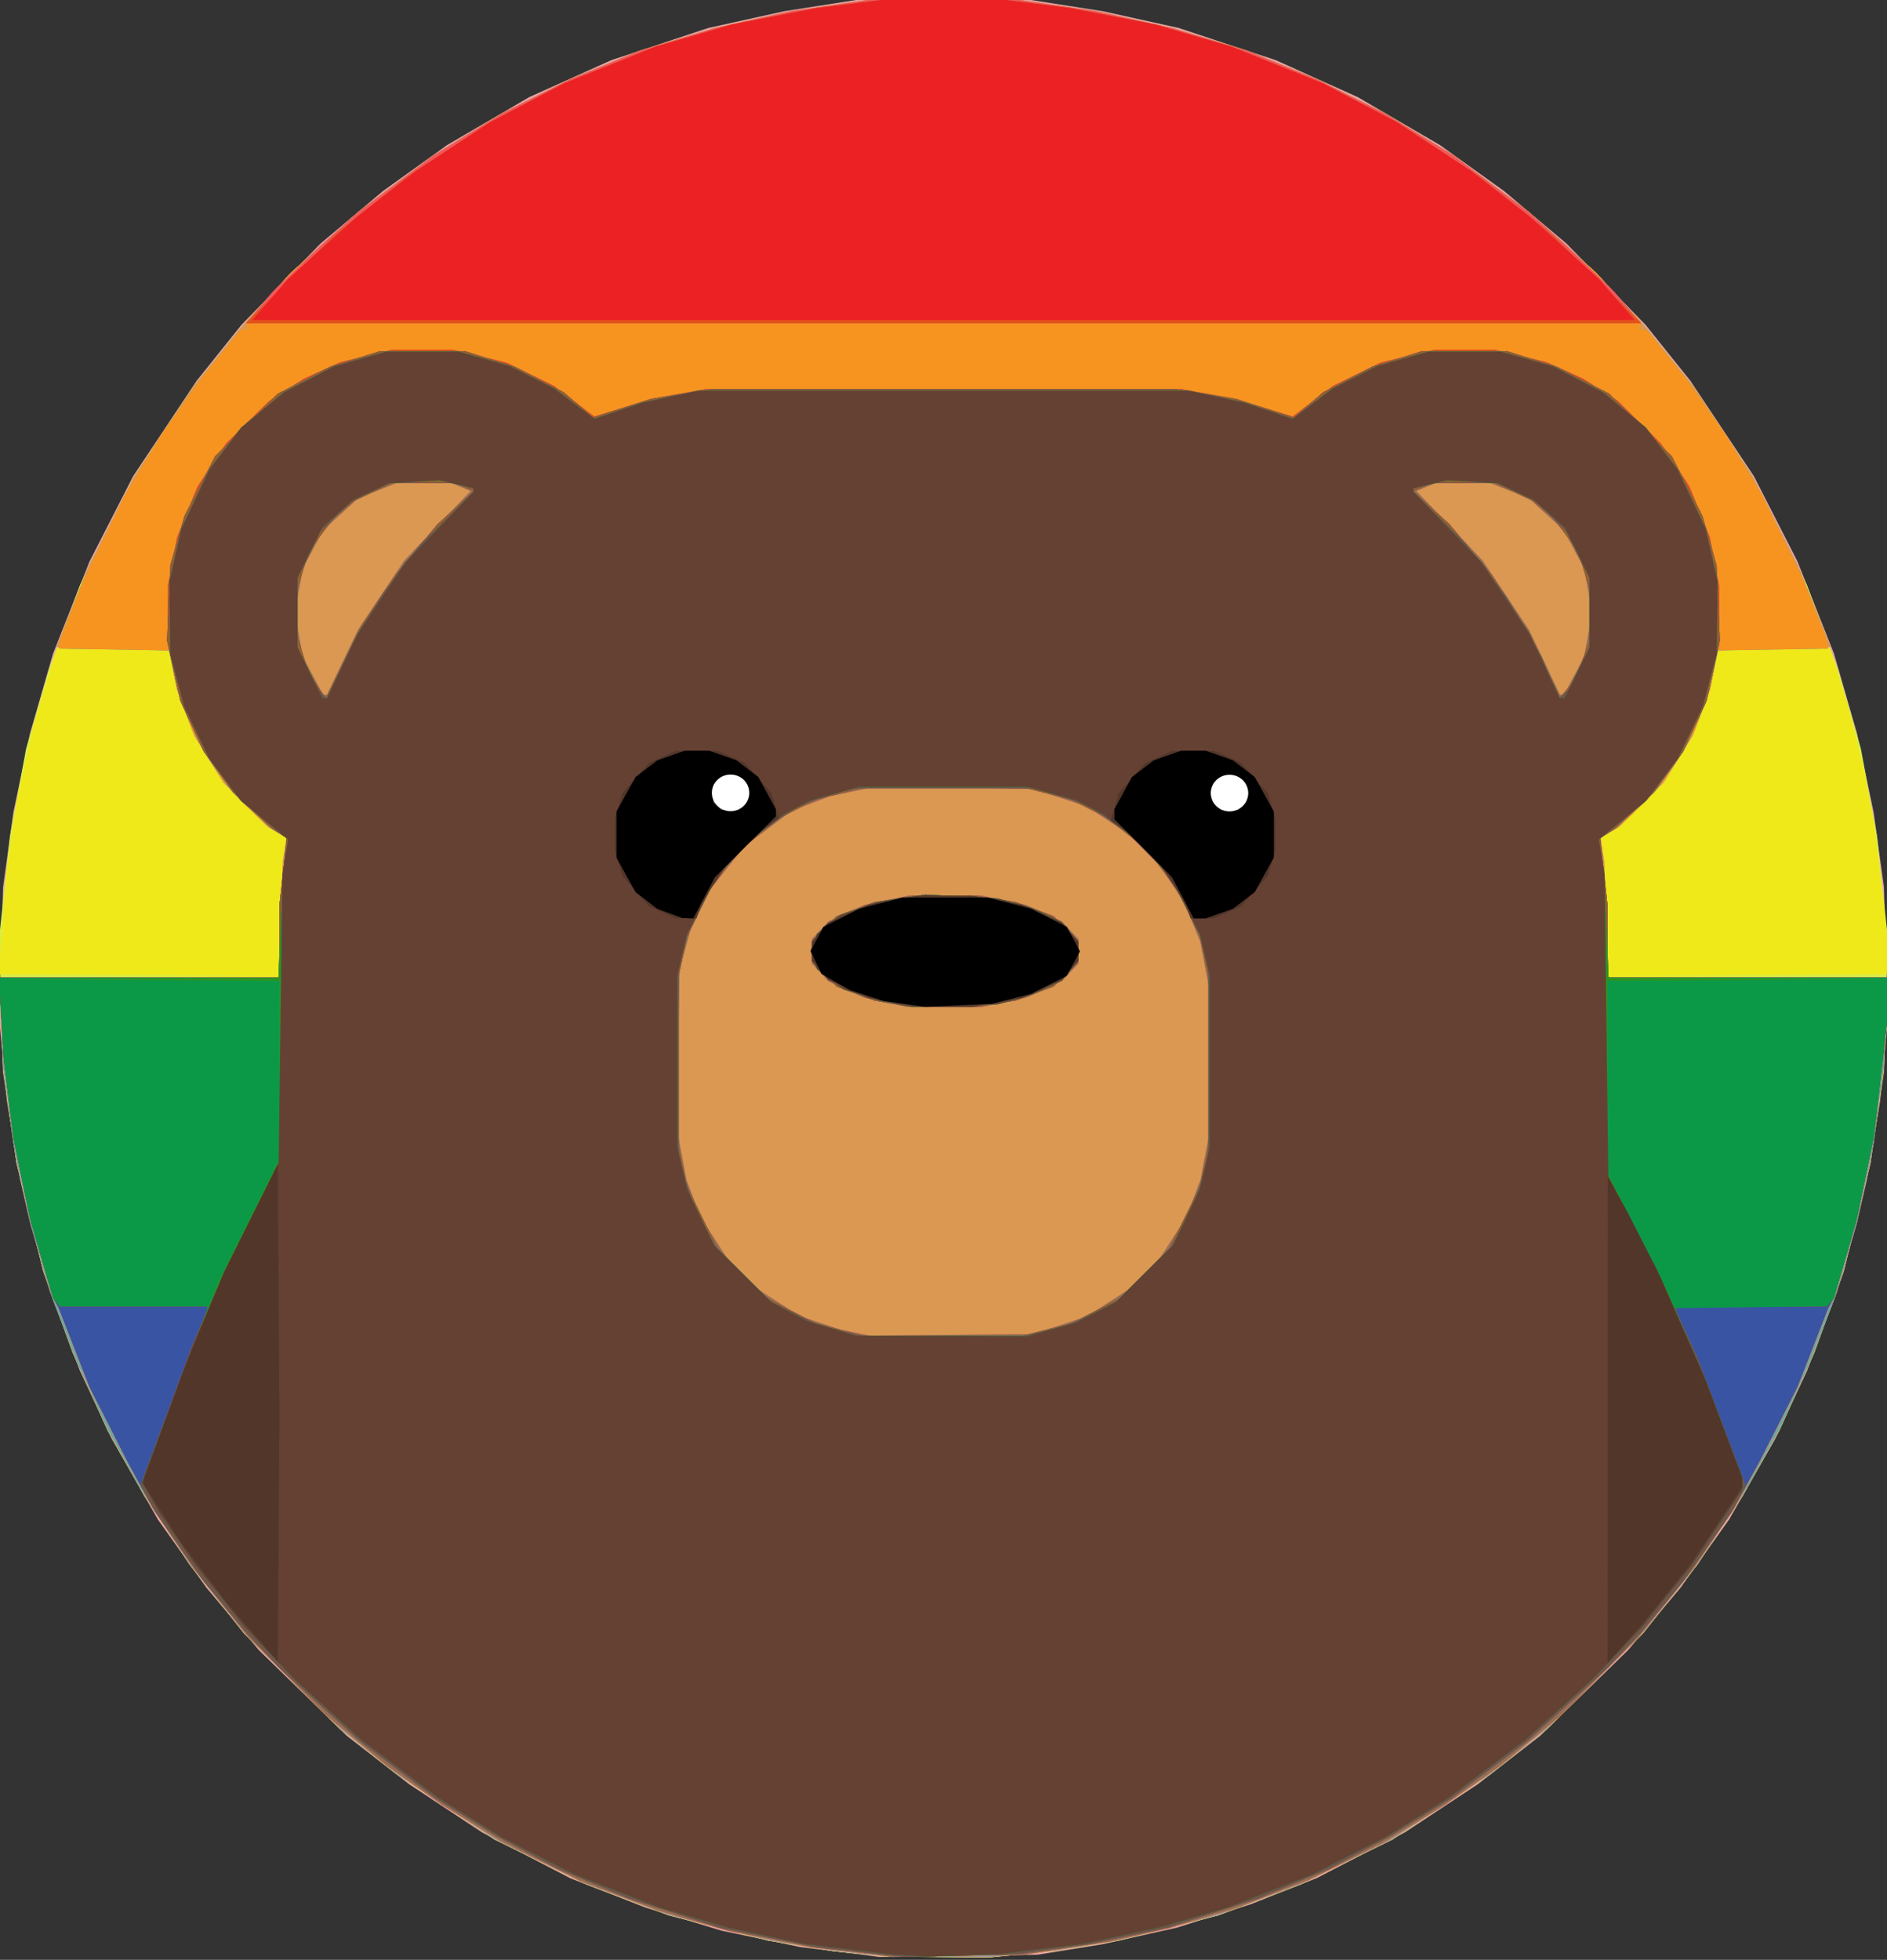 <?xml version="1.0" encoding="UTF-8" standalone="no"?>
<svg
   xmlns:dc="http://purl.org/dc/elements/1.1/"
   xmlns:cc="http://creativecommons.org/ns#"
   xmlns:rdf="http://www.w3.org/1999/02/22-rdf-syntax-ns#"
   xmlns:svg="http://www.w3.org/2000/svg"
   xmlns="http://www.w3.org/2000/svg"
   xmlns:sodipodi="http://sodipodi.sourceforge.net/DTD/sodipodi-0.dtd"
   xmlns:inkscape="http://www.inkscape.org/namespaces/inkscape"
   version="1.1"
   id="svg10"
   width="183.68"
   height="190.72"
   viewBox="0 0 183.68 190.72"
   sodipodi:docname="bear.svg"
   inkscape:version="1.0.2-2 (e86c870879, 2021-01-15)">
  <rect x="0" y="0" width="183.68" height="190.72" fill="#333333" stroke="none"/>
  <defs
     id="defs14" />
  <sodipodi:namedview
     pagecolor="#ffffff"
     bordercolor="#666666"
     borderopacity="1"
     objecttolerance="10"
     gridtolerance="10"
     guidetolerance="10"
     inkscape:pageopacity="0"
     inkscape:pageshadow="2"
     inkscape:window-width="1920"
     inkscape:window-height="1027"
     id="namedview12"
     showgrid="false"
     inkscape:zoom="3.1551377"
     inkscape:cx="22.754593"
     inkscape:cy="73.932945"
     inkscape:window-x="-8"
     inkscape:window-y="-8"
     inkscape:window-maximized="1"
     inkscape:current-layer="g18" />
  <g
     inkscape:groupmode="layer"
     inkscape:label="Image"
     id="g18">
    <g
       id="g595">
      <g
         id="g502"
         transform="translate(-3.4947535e-7,-0.224)">
        <path
           style="fill:#e8a5a5;stroke-width:0.32"
           d="m 93.28,190.556 -7.68,0.109 -0.96,-0.13 -0.96,-0.13 -2.88,-0.351 -2.88,-0.351 -3.828,-0.797 -3.828,-0.797 -3.692,-1.117 -3.692,-1.117 -3.68,-1.435 -3.68,-1.435 -4.279,-2.22 -4.279,-2.22 -3.561,-2.352 -3.561,-2.352 -3.04,-2.358 -3.04,-2.358 -4.28,-4.171 -4.28,-4.171 -2.556,-3.04 -2.556,-3.04 -2.358,-3.312 -2.358,-3.312 -2.252,-3.938 L 10.866,140.22 9.319,136.91 7.771,133.6 6.315,129.76 4.859,125.92 3.889,122.56 2.92,119.2 2.436,117.089 1.952,114.977 1.312,111.169 0.673,107.36 l -0.379,-4 -0.379,-4 0.192,-6.4 0.192,-6.4 L 0.799,82.919 1.3,79.277 2.111,75.436 2.922,71.596 4.04,67.718 5.158,63.84 6.932,59.36 8.706,54.88 10.833,50.72 12.96,46.561 16.051,41.92 19.142,37.28 l 2.179,-2.72 2.179,-2.72 3.85,-3.957 3.85,-3.957 3.04,-2.556 3.04,-2.556 3.117,-2.235 3.117,-2.235 3.998,-2.333 3.998,-2.333 3.992,-1.798 3.992,-1.798 4.734,-1.57 4.734,-1.57 3.68,-0.812 3.68,-0.812 3.68,-0.575 3.68,-0.575 h 8.16 8.16 l 3.68,0.575 3.68,0.575 3.68,0.812 3.68,0.812 4.734,1.57 4.734,1.57 3.992,1.798 3.992,1.798 3.998,2.333 3.998,2.333 3.117,2.235 3.117,2.235 3.04,2.556 3.04,2.556 3.85,3.957 3.85,3.957 2.179,2.72 2.179,2.72 3.091,4.64 3.091,4.64 2.127,4.16 2.127,4.16 1.774,4.48 1.774,4.48 1.118,3.878 1.118,3.878 0.811,3.841 0.811,3.841 0.501,3.641 0.501,3.641 0.192,6.4 0.192,6.4 -0.379,4 -0.379,4 -0.64,3.809 -0.64,3.809 -0.484,2.111 -0.484,2.111 -0.97,3.36 -0.97,3.36 -1.456,3.84 -1.456,3.84 -1.548,3.31 -1.548,3.31 -2.252,3.938 -2.252,3.938 -2.358,3.312 -2.358,3.312 -2.556,3.04 -2.556,3.04 -4.28,4.171 -4.28,4.171 -3.04,2.358 -3.04,2.358 -3.561,2.352 -3.561,2.352 -4.279,2.216 -4.279,2.216 -3.2,1.268 -3.2,1.268 -3.607,1.141 -3.607,1.141 -3.593,0.804 -3.593,0.804 -3.2,0.514 -3.2,0.514 z M 71.04,79.04 h 0.32 l 0.64,-0.64 0.64,-0.64 v -0.32 -0.32 l -0.64,-0.64 -0.64,-0.64 h -0.32 -0.32 l -0.64,0.64 -0.64,0.64 v 0.32 0.32 l 0.64,0.64 0.64,0.64 z m 48.64,0 h 0.32 l 0.64,-0.64 0.64,-0.64 v -0.32 -0.32 l -0.64,-0.64 -0.64,-0.64 h -0.32 -0.32 l -0.64,0.64 -0.64,0.64 v 0.32 0.32 l 0.64,0.64 0.64,0.64 z"
           id="path540" />
        <path
           style="fill:#d9ed48;stroke-width:0.32"
           d="m 91.246,190.677 -5.006,-0.043 -2.56,-0.263 -2.56,-0.263 -3.2,-0.523 -3.2,-0.523 -4.814,-1.223 -4.814,-1.223 -3.986,-1.495 -3.986,-1.495 -4.51,-2.205 -4.51,-2.205 -4.77,-3.18 -4.77,-3.18 -2.72,-2.174 -2.72,-2.174 -4.677,-4.655 -4.677,-4.655 -2.658,-3.36 -2.658,-3.36 -2.179,-3.302 -2.179,-3.302 -1.817,-3.237 L 10.458,139.402 8.774,135.651 7.091,131.9 5.651,127.93 4.212,123.959 2.911,118.699 1.61,113.44 0.948,108.96 0.286,104.48 0.108,97.92 -0.07,91.36 0.452,86.462 0.974,81.565 1.759,77.316 2.544,73.068 3.641,69.254 4.739,65.44 6.265,61.296 7.791,57.153 10.428,51.856 13.064,46.56 l 2.849,-4.32 2.849,-4.32 2.29,-2.847 2.29,-2.847 2.465,-2.708 2.465,-2.708 3.324,-3.001 3.324,-3.001 3.639,-2.733 3.639,-2.733 3.358,-2.056 3.358,-2.056 3.259,-1.635 3.259,-1.635 3.404,-1.394 3.404,-1.394 3.68,-1.113 3.68,-1.113 3.68,-0.816 3.68,-0.816 3.84,-0.561 3.84,-0.561 h 7.2 7.2 l 3.84,0.561 3.84,0.561 3.68,0.816 3.68,0.816 3.68,1.113 3.68,1.113 3.404,1.394 3.404,1.394 3.259,1.635 3.259,1.635 3.358,2.056 3.358,2.056 3.639,2.733 3.639,2.733 3.324,3.001 3.324,3.001 2.465,2.708 2.465,2.708 2.29,2.847 2.29,2.847 2.849,4.32 2.849,4.32 2.636,5.296 2.636,5.296 1.526,4.144 1.526,4.144 1.098,3.814 1.098,3.814 0.785,4.249 0.785,4.249 0.522,4.898 0.522,4.898 -0.178,6.56 -0.178,6.56 -0.662,4.48 -0.662,4.48 -1.301,5.259 -1.301,5.259 -1.439,3.971 -1.439,3.971 -1.684,3.751 -1.684,3.751 -1.817,3.237 -1.817,3.237 -2.179,3.302 -2.179,3.302 -2.658,3.36 -2.658,3.36 -4.677,4.655 -4.677,4.655 -2.72,2.174 -2.72,2.174 -4.77,3.18 -4.77,3.18 -4.51,2.205 -4.51,2.205 -3.986,1.495 -3.986,1.495 -4.814,1.221 -4.814,1.221 -3.04,0.5 -3.04,0.5 -3.314,0.33 -3.314,0.33 z M 70.984,79.04 h 0.485 l 0.585,-0.53 0.585,-0.53 V 77.496 77.01 L 72.11,76.425 71.581,75.84 H 71.096 70.61 l -0.585,0.53 -0.585,0.53 V 77.384 77.87 L 69.97,78.455 70.499,79.04 Z m 48.64,0 h 0.485 l 0.585,-0.53 0.585,-0.53 V 77.496 77.01 L 120.75,76.425 120.221,75.84 h -0.485 -0.485 l -0.585,0.53 -0.585,0.53 v 0.485 0.485 l 0.53,0.585 0.53,0.585 z"
           id="path538" />
        <path
           style="fill:#efe91a;stroke-width:0.32"
           d="m 91.246,190.677 -5.006,-0.043 -2.56,-0.263 -2.56,-0.263 -3.2,-0.523 -3.2,-0.523 -4.814,-1.223 -4.814,-1.223 -3.986,-1.495 -3.986,-1.495 -4.51,-2.205 -4.51,-2.205 -4.77,-3.18 -4.77,-3.18 -2.72,-2.174 -2.72,-2.174 -4.677,-4.655 -4.677,-4.655 -2.658,-3.36 -2.658,-3.36 -2.179,-3.302 -2.179,-3.302 -1.817,-3.237 L 10.458,139.402 8.774,135.651 7.091,131.9 5.651,127.93 4.212,123.959 2.911,118.699 1.609,113.44 l -0.65,-4.547 -0.65,-4.547 -0.204,-4.489 -0.204,-4.489 13.73,-0.087 13.73,-0.087 -13.68,-0.076 L 0,95.04 7.7692156e-4,94.32 0.002,93.6 0.329,89.28 0.656,84.96 1.145,81.6 1.634,78.24 2.451,74.56 3.268,70.88 4.561,66.56 5.854,62.24 7.228,58.816 8.602,55.392 10.843,50.975 13.084,46.558 15.923,42.239 18.762,37.92 l 2.29,-2.847 2.29,-2.847 2.465,-2.708 2.465,-2.708 3.324,-3.001 3.324,-3.001 3.639,-2.733 3.639,-2.733 3.358,-2.056 3.358,-2.056 3.259,-1.635 3.259,-1.635 3.404,-1.394 3.404,-1.394 3.68,-1.113 3.68,-1.113 3.68,-0.816 3.68,-0.816 3.84,-0.561 3.84,-0.561 h 7.2 7.2 l 3.84,0.561 3.84,0.561 3.68,0.816 3.68,0.816 3.68,1.113 3.68,1.113 3.404,1.394 3.404,1.394 3.259,1.635 3.259,1.635 3.358,2.056 3.358,2.056 3.639,2.733 3.639,2.733 3.324,3.001 3.324,3.001 2.465,2.708 2.465,2.708 2.29,2.847 2.29,2.847 2.84,4.32 2.84,4.32 2.341,4.64 2.341,4.64 1.209,3.04 1.209,3.04 1.084,3.52 1.084,3.52 0.765,3.04 0.765,3.04 0.512,2.72 0.512,2.72 0.628,5.28 0.628,5.28 0.002,1.997 0.002,1.997 -13.68,0.087 -13.68,0.087 13.73,0.076 13.73,0.076 -0.204,4.493 -0.204,4.493 -0.65,4.547 -0.65,4.547 -1.301,5.259 -1.301,5.259 -1.439,3.971 -1.439,3.971 -1.684,3.751 -1.684,3.751 -1.817,3.237 -1.817,3.237 -2.179,3.302 -2.179,3.302 -2.658,3.36 -2.658,3.36 -4.677,4.655 -4.677,4.655 -2.72,2.174 -2.72,2.174 -4.77,3.18 -4.77,3.18 -4.51,2.205 -4.51,2.205 -3.986,1.495 -3.986,1.495 -4.814,1.221 -4.814,1.221 -3.04,0.5 -3.04,0.5 -3.314,0.33 -3.314,0.33 z M 70.984,79.04 h 0.485 l 0.585,-0.53 0.585,-0.53 V 77.496 77.01 L 72.11,76.425 71.581,75.84 H 71.096 70.61 l -0.585,0.53 -0.585,0.53 V 77.384 77.87 L 69.97,78.455 70.499,79.04 Z m 48.64,0 h 0.485 l 0.585,-0.53 0.585,-0.53 V 77.496 77.01 L 120.75,76.425 120.221,75.84 h -0.485 -0.485 l -0.585,0.53 -0.585,0.53 v 0.485 0.485 l 0.53,0.585 0.53,0.585 z"
           id="path536" />
        <path
           style="fill:#aa9a95;stroke-width:0.32"
           d="m 91.246,190.677 -5.006,-0.043 -2.56,-0.263 -2.56,-0.263 -3.2,-0.523 -3.2,-0.523 -4.814,-1.223 -4.814,-1.223 -3.986,-1.495 -3.986,-1.495 -4.51,-2.205 -4.51,-2.205 -4.77,-3.18 -4.77,-3.18 -2.72,-2.174 -2.72,-2.174 -4.677,-4.655 -4.677,-4.655 -2.658,-3.36 -2.658,-3.36 -2.179,-3.302 -2.179,-3.302 -1.817,-3.237 L 10.458,139.402 8.774,135.651 7.091,131.9 5.651,127.93 4.212,123.959 2.911,118.699 1.609,113.44 0.959,108.893 0.309,104.345 0.105,99.853 -0.1,95.36 H 13.504 27.108 l 0.212,-5.68 0.212,-5.68 0.179,-1.12 0.179,-1.12 -0.927,-0.544 -0.927,-0.544 -2.145,-2.145 -2.145,-2.145 -1.417,-2.274 -1.417,-2.274 -0.838,-2.227 -0.838,-2.227 -0.39,-1.929 L 16.452,63.52 10.97,63.36 5.489,63.2 7.02,59.346 8.551,55.493 10.817,51.025 13.084,46.558 15.923,42.239 18.762,37.92 l 2.29,-2.847 2.29,-2.847 2.465,-2.708 2.465,-2.708 3.324,-3.001 3.324,-3.001 3.639,-2.733 3.639,-2.733 3.358,-2.056 3.358,-2.056 3.259,-1.635 3.259,-1.635 3.404,-1.394 3.404,-1.394 3.68,-1.113 3.68,-1.113 3.68,-0.816 3.68,-0.816 3.84,-0.561 3.84,-0.561 h 7.2 7.2 l 3.84,0.561 3.84,0.561 3.68,0.816 3.68,0.816 3.68,1.113 3.68,1.113 3.404,1.394 3.404,1.394 3.259,1.635 3.259,1.635 3.358,2.056 3.358,2.056 3.639,2.733 3.639,2.733 3.324,3.001 3.324,3.001 2.465,2.708 2.465,2.708 2.29,2.847 2.29,2.847 2.839,4.319 2.839,4.319 2.267,4.467 2.267,4.467 1.531,3.854 1.531,3.854 -5.482,0.16 -5.482,0.16 -0.39,1.929 -0.39,1.929 -0.838,2.227 -0.838,2.227 -1.417,2.274 -1.417,2.274 -2.145,2.145 -2.145,2.145 -0.927,0.544 -0.927,0.544 0.179,1.12 0.179,1.12 0.212,5.68 0.212,5.68 h 13.604 13.604 l -0.204,4.493 -0.204,4.493 -0.65,4.547 -0.65,4.547 -1.301,5.259 -1.301,5.259 -1.439,3.971 -1.439,3.971 -1.684,3.751 -1.684,3.751 -1.817,3.237 -1.817,3.237 -2.179,3.302 -2.179,3.302 -2.658,3.36 -2.658,3.36 -4.677,4.655 -4.677,4.655 -2.72,2.174 -2.72,2.174 -4.77,3.18 -4.77,3.18 -4.51,2.205 -4.51,2.205 -3.986,1.495 -3.986,1.495 -4.814,1.221 -4.814,1.221 -3.04,0.5 -3.04,0.5 -3.314,0.33 -3.314,0.33 z M 70.984,79.04 h 0.485 l 0.585,-0.53 0.585,-0.53 V 77.496 77.01 L 72.11,76.425 71.581,75.84 H 71.096 70.61 l -0.585,0.53 -0.585,0.53 V 77.384 77.87 L 69.97,78.455 70.499,79.04 Z m 48.64,0 h 0.485 l 0.585,-0.53 0.585,-0.53 V 77.496 77.01 L 120.75,76.425 120.221,75.84 h -0.485 -0.485 l -0.585,0.53 -0.585,0.53 v 0.485 0.485 l 0.53,0.585 0.53,0.585 z"
           id="path534" />
        <path
           style="fill:#db9852;stroke-width:0.32"
           d="m 93.28,190.555 -6.4,0.113 -0.96,-0.134 -0.96,-0.134 -3.04,-0.341 -3.04,-0.341 -4,-0.795 -4,-0.795 -3.36,-0.974 -3.36,-0.974 -3.84,-1.453 -3.84,-1.453 -3.799,-1.899 -3.799,-1.899 -2.921,-1.802 -2.921,-1.802 -2.686,-1.904 -2.686,-1.904 -2.914,-2.413 -2.914,-2.413 -3.843,-3.859 -3.843,-3.859 -2.687,-3.36 -2.687,-3.36 -2.637,-4 -2.637,-4 -1.581,-2.88 -1.581,-2.88 L 9.031,136.16 7.716,133.28 6.405,129.92 5.094,126.56 4.008,122.842 2.922,119.124 2.111,115.286 1.301,111.447 0.805,107.668 0.31,103.89 0.105,99.625 -0.099,95.36 H 13.505 27.108 l 0.212,-5.68 0.212,-5.68 0.179,-1.12 0.179,-1.12 -0.927,-0.544 -0.927,-0.544 -2.145,-2.145 -2.145,-2.145 -1.417,-2.274 -1.417,-2.274 -0.838,-2.227 -0.838,-2.227 -0.39,-1.929 L 16.452,63.52 10.97,63.36 5.489,63.2 7.02,59.346 8.551,55.493 10.817,51.025 13.084,46.558 15.923,42.239 18.762,37.92 l 2.29,-2.847 2.29,-2.847 2.465,-2.708 2.465,-2.708 3.324,-3.001 3.324,-3.001 3.639,-2.733 3.639,-2.733 3.358,-2.056 3.358,-2.056 3.259,-1.635 3.259,-1.635 3.404,-1.394 3.404,-1.394 3.68,-1.113 3.68,-1.113 3.68,-0.816 3.68,-0.816 3.84,-0.561 3.84,-0.561 h 7.2 7.2 l 3.84,0.561 3.84,0.561 3.68,0.816 3.68,0.816 3.68,1.113 3.68,1.113 3.404,1.394 3.404,1.394 3.259,1.635 3.259,1.635 3.358,2.056 3.358,2.056 3.639,2.733 3.639,2.733 3.324,3.001 3.324,3.001 2.465,2.708 2.465,2.708 2.29,2.847 2.29,2.847 2.839,4.319 2.839,4.319 2.267,4.467 2.267,4.467 1.531,3.854 1.531,3.854 -5.482,0.16 -5.482,0.16 -0.39,1.929 -0.39,1.929 -0.838,2.227 -0.838,2.227 -1.417,2.274 -1.417,2.274 -2.145,2.145 -2.145,2.145 -0.927,0.544 -0.927,0.544 0.179,1.12 0.179,1.12 0.212,5.68 0.212,5.68 h 13.604 13.604 l -0.205,4.265 -0.205,4.265 -0.495,3.779 -0.495,3.778 -0.81,3.839 -0.811,3.839 -1.086,3.718 -1.086,3.718 -1.311,3.36 -1.311,3.36 -1.315,2.88 -1.315,2.88 -1.581,2.88 -1.581,2.88 -2.637,4 -2.637,4 -2.687,3.36 -2.687,3.36 -3.843,3.859 -3.843,3.859 -2.914,2.413 -2.914,2.413 -2.686,1.904 -2.686,1.904 -2.919,1.801 -2.919,1.801 -3.641,1.826 -3.641,1.826 -3.628,1.402 -3.628,1.402 -3.252,0.969 -3.252,0.969 -2.88,0.648 -2.88,0.648 -4.16,0.638 -4.16,0.638 z M 71.04,79.04 h 0.594 l 0.503,-0.503 0.503,-0.503 V 77.44 76.846 L 72.137,76.343 71.634,75.84 h -0.594 -0.594 l -0.503,0.503 -0.503,0.503 V 77.44 78.034 l 0.503,0.503 0.503,0.503 z m 48.64,0 h 0.594 l 0.503,-0.503 0.503,-0.503 V 77.44 76.846 L 120.777,76.343 120.274,75.84 h -0.594 -0.594 l -0.503,0.503 -0.503,0.503 V 77.44 78.034 l 0.503,0.503 0.503,0.503 z"
           id="path532" />
        <path
           style="fill:#6da6a3;stroke-width:0.32"
           d="m 93.28,190.555 -6.4,0.113 -0.96,-0.134 -0.96,-0.134 -3.04,-0.341 -3.04,-0.341 -4,-0.795 -4,-0.795 -3.36,-0.974 -3.36,-0.974 -3.84,-1.453 -3.84,-1.453 -3.799,-1.899 -3.799,-1.899 -2.921,-1.802 -2.921,-1.802 -2.686,-1.904 -2.686,-1.904 -2.914,-2.413 -2.914,-2.413 -3.843,-3.859 -3.843,-3.859 -2.687,-3.36 -2.687,-3.36 -2.637,-4 -2.637,-4 -1.581,-2.88 -1.581,-2.88 L 9.031,136.16 7.716,133.28 6.405,129.92 5.094,126.56 4.008,122.842 2.922,119.124 2.111,115.286 1.301,111.447 0.805,107.668 0.31,103.89 0.105,99.625 -0.099,95.36 H 13.504 27.106 l 0.203,-5.36 0.203,-5.36 0.198,-1.455 0.198,-1.455 -1.234,-0.831 -1.234,-0.831 -1.12,-1.08 -1.12,-1.08 L 22.368,76.931 21.536,75.953 20.106,73.577 18.676,71.2 17.944,69.213 17.212,67.226 16.846,65.373 16.48,63.52 l -5.36,-0.088 -5.36,-0.088 v -0.314 -0.314 L 6.917,59.758 8.075,56.8 l 2.012,-4.16 2.012,-4.16 1.836,-3.04 1.836,-3.04 1.938,-2.72 1.938,-2.72 1.878,-2.32 1.878,-2.32 h 0.299 0.299 v -0.413 -0.413 l 2.147,-2.352 2.147,-2.352 3.313,-2.991 3.313,-2.991 3.639,-2.733 3.639,-2.733 3.358,-2.056 3.358,-2.056 3.259,-1.635 3.259,-1.635 3.404,-1.394 3.404,-1.394 3.68,-1.113 3.68,-1.113 3.68,-0.816 3.68,-0.816 3.84,-0.561 3.84,-0.561 h 7.2 7.2 l 3.84,0.561 3.84,0.561 3.68,0.816 3.68,0.816 3.68,1.113 3.68,1.113 3.404,1.394 3.404,1.394 3.259,1.635 3.259,1.635 3.358,2.056 3.358,2.056 3.639,2.733 3.639,2.733 3.313,2.991 3.313,2.991 2.147,2.352 2.147,2.352 V 31.907 32.32 h 0.299 0.299 l 1.878,2.32 1.878,2.32 1.938,2.72 1.938,2.72 1.836,3.04 1.836,3.04 2.012,4.16 2.012,4.16 1.157,2.958 1.157,2.958 v 0.314 0.314 l -5.36,0.088 -5.36,0.088 -0.366,1.853 -0.366,1.853 -0.732,1.987 -0.732,1.987 -1.43,2.377 -1.43,2.377 -0.832,0.978 -0.832,0.978 -1.12,1.08 -1.12,1.08 -1.234,0.831 -1.234,0.831 0.198,1.455 0.198,1.455 0.203,5.36 0.203,5.36 h 13.603 13.603 l -0.205,4.265 -0.205,4.265 -0.495,3.779 -0.495,3.778 -0.81,3.839 -0.811,3.839 -1.086,3.718 -1.086,3.718 -1.311,3.36 -1.311,3.36 -1.315,2.88 -1.315,2.88 -1.581,2.88 -1.581,2.88 -2.637,4 -2.637,4 -2.687,3.36 -2.687,3.36 -3.843,3.859 -3.843,3.859 -2.914,2.413 -2.914,2.413 -2.686,1.904 -2.686,1.904 -2.919,1.801 -2.919,1.801 -3.641,1.826 -3.641,1.826 -3.628,1.402 -3.628,1.402 -3.252,0.969 -3.252,0.969 -2.88,0.648 -2.88,0.648 -4.16,0.638 -4.16,0.638 z m -0.64,-60.435 8,-0.078 2.585,-0.857 2.585,-0.857 1.998,-1.292 1.998,-1.292 1.569,-1.569 1.569,-1.569 1.278,-1.977 1.278,-1.977 0.679,-1.807 0.679,-1.807 0.452,-2.348 0.452,-2.348 V 103.52 96.696 l -0.462,-2.415 -0.462,-2.415 -0.749,-1.855 -0.749,-1.855 -1.195,-1.801 -1.195,-1.801 -1.569,-1.594 -1.569,-1.594 -1.974,-1.318 -1.974,-1.318 -2.61,-0.864 -2.61,-0.864 -7.68,-0.125 -7.68,-0.125 -2.24,0.475 -2.24,0.475 -1.859,0.7 -1.859,0.7 -2.291,1.723 -2.291,1.723 -1.666,2.078 -1.666,2.078 -0.978,2.009 -0.978,2.009 -0.538,1.92 -0.538,1.92 -0.138,7.717 -0.138,7.717 0.479,2.523 0.479,2.523 0.68,1.807 0.68,1.807 1.278,1.977 1.278,1.977 1.569,1.569 1.569,1.569 1.962,1.268 1.962,1.268 2.003,0.667 2.003,0.667 1.418,0.292 1.418,0.292 z m -0.8,-31.911 -3.68,-0.02 -2.013,-0.437 -2.013,-0.437 -1.745,-0.799 -1.745,-0.799 -0.802,-0.865 -0.802,-0.865 V 92.8 91.613 l 0.802,-0.865 0.802,-0.865 1.731,-0.792 1.731,-0.792 2.187,-0.463 2.187,-0.463 h 3.52 3.52 l 2.187,0.463 2.187,0.463 1.731,0.792 1.731,0.792 0.802,0.865 0.802,0.865 V 92.8 93.987 l -0.802,0.865 -0.802,0.865 -1.731,0.792 -1.731,0.792 -2.187,0.463 -2.187,0.463 -3.68,-0.02 z M 71.04,79.04 h 0.594 l 0.503,-0.503 0.503,-0.503 V 77.44 76.846 L 72.137,76.343 71.634,75.84 h -0.594 -0.594 l -0.503,0.503 -0.503,0.503 V 77.44 78.034 l 0.503,0.503 0.503,0.503 z m 48.64,0 h 0.594 l 0.503,-0.503 0.503,-0.503 V 77.44 76.846 L 120.777,76.343 120.274,75.84 h -0.594 -0.594 l -0.503,0.503 -0.503,0.503 V 77.44 78.034 l 0.503,0.503 0.503,0.503 z m -88.035,-11.212 0.195,-0.012 1.509,-3.155 1.509,-3.155 2.251,-3.367 2.251,-3.367 3.23,-3.383 3.23,-3.383 -0.91,-0.379 -0.91,-0.379 -2.72,-0.001 -2.72,-0.001 -1.839,0.719 -1.839,0.719 -1.708,1.561 -1.708,1.561 -0.992,1.86 -0.992,1.86 -0.397,2.157 -0.397,2.157 0.397,2.157 0.397,2.157 0.983,1.843 0.983,1.843 0.195,-0.012 z m 120.391,0 0.195,0.012 0.983,-1.843 0.983,-1.843 0.397,-2.157 0.397,-2.157 -0.397,-2.157 -0.397,-2.157 -0.992,-1.86 -0.992,-1.86 -1.708,-1.561 -1.708,-1.561 -1.839,-0.719 -1.839,-0.719 -2.72,0.001 -2.72,0.001 -0.91,0.379 -0.91,0.379 3.23,3.383 3.23,3.383 2.251,3.367 2.251,3.367 1.509,3.155 1.509,3.155 0.195,0.012 z"
           id="path530" />
        <path
           style="fill:#f79420;stroke-width:0.32"
           d="m 93.28,190.555 -6.4,0.113 -0.96,-0.134 -0.96,-0.134 -3.04,-0.341 -3.04,-0.341 -4,-0.795 -4,-0.795 -3.36,-0.974 -3.36,-0.974 -3.84,-1.453 -3.84,-1.453 -3.799,-1.899 -3.799,-1.899 -2.921,-1.802 -2.921,-1.802 -2.686,-1.904 -2.686,-1.904 -2.914,-2.413 -2.914,-2.413 -3.843,-3.859 -3.843,-3.859 -2.679,-3.36 -2.679,-3.36 -1.948,-2.88 -1.948,-2.88 -1.211,-2.24 -1.211,-2.24 -1.877,-3.68 L 8.723,135.2 7.226,131.36 5.728,127.52 5.435,126.981 5.141,126.443 4.042,122.66 2.943,118.877 2.122,114.879 1.302,110.88 0.832,107.04 0.363,103.2 0.136,99.28 -0.091,95.36 H 13.508 27.106 l 0.203,-5.36 0.203,-5.36 0.198,-1.455 0.198,-1.455 -1.234,-0.831 -1.234,-0.831 -1.12,-1.08 -1.12,-1.08 L 22.368,76.931 21.536,75.953 20.106,73.577 18.676,71.2 17.944,69.213 17.212,67.226 16.846,65.373 16.48,63.52 l -5.36,-0.088 -5.36,-0.088 v -0.314 -0.314 L 6.917,59.758 8.075,56.8 l 2.012,-4.16 2.012,-4.16 1.836,-3.04 1.836,-3.04 1.938,-2.72 1.938,-2.72 1.878,-2.32 1.878,-2.32 h 0.299 0.299 v -0.413 -0.413 l 2.147,-2.352 2.147,-2.352 3.313,-2.991 3.313,-2.991 3.639,-2.733 3.639,-2.733 3.358,-2.056 3.358,-2.056 3.259,-1.635 3.259,-1.635 3.404,-1.394 3.404,-1.394 3.68,-1.113 3.68,-1.113 3.68,-0.816 3.68,-0.816 3.84,-0.561 3.84,-0.561 h 7.2 7.2 l 3.84,0.561 3.84,0.561 3.68,0.816 3.68,0.816 3.68,1.113 3.68,1.113 3.404,1.394 3.404,1.394 3.259,1.635 3.259,1.635 3.358,2.056 3.358,2.056 3.639,2.733 3.639,2.733 3.313,2.991 3.313,2.991 2.147,2.352 2.147,2.352 V 31.907 32.32 h 0.299 0.299 l 1.878,2.32 1.878,2.32 1.938,2.72 1.938,2.72 1.836,3.04 1.836,3.04 2.012,4.16 2.012,4.16 1.157,2.958 1.157,2.958 v 0.314 0.314 l -5.36,0.088 -5.36,0.088 -0.366,1.853 -0.366,1.853 -0.732,1.987 -0.732,1.987 -1.43,2.377 -1.43,2.377 -0.832,0.978 -0.832,0.978 -1.12,1.08 -1.12,1.08 -1.234,0.831 -1.234,0.831 0.198,1.455 0.198,1.455 0.203,5.36 0.203,5.36 h 13.553 13.553 v 2.16 2.16 l -0.631,5.518 -0.631,5.518 -0.841,4.081 -0.841,4.081 -1.099,3.783 -1.099,3.783 -0.294,0.539 -0.294,0.539 -1.497,3.84 -1.497,3.84 -1.877,3.68 -1.877,3.68 -1.211,2.24 -1.211,2.24 -1.948,2.88 -1.948,2.88 -2.679,3.36 -2.679,3.36 -3.843,3.859 -3.843,3.859 -2.914,2.413 -2.914,2.413 -2.686,1.904 -2.686,1.904 -2.919,1.801 -2.919,1.801 -3.641,1.826 -3.641,1.826 -3.628,1.402 -3.628,1.402 -3.252,0.969 -3.252,0.969 -2.88,0.648 -2.88,0.648 -4.16,0.638 -4.16,0.638 z m -0.64,-60.435 8,-0.078 2.585,-0.857 2.585,-0.857 1.998,-1.292 1.998,-1.292 1.569,-1.569 1.569,-1.569 1.278,-1.977 1.278,-1.977 0.679,-1.807 0.679,-1.807 0.452,-2.348 0.452,-2.348 V 103.52 96.696 l -0.462,-2.415 -0.462,-2.415 -0.749,-1.855 -0.749,-1.855 -1.195,-1.801 -1.195,-1.801 -1.569,-1.594 -1.569,-1.594 -1.974,-1.318 -1.974,-1.318 -2.61,-0.864 -2.61,-0.864 -7.68,-0.125 -7.68,-0.125 -2.24,0.475 -2.24,0.475 -1.859,0.7 -1.859,0.7 -2.291,1.723 -2.291,1.723 -1.666,2.078 -1.666,2.078 -0.978,2.009 -0.978,2.009 -0.538,1.92 -0.538,1.92 -0.138,7.717 -0.138,7.717 0.479,2.523 0.479,2.523 0.68,1.807 0.68,1.807 1.278,1.977 1.278,1.977 1.569,1.569 1.569,1.569 1.962,1.268 1.962,1.268 2.003,0.667 2.003,0.667 1.418,0.292 1.418,0.292 z m -0.8,-31.911 -3.68,-0.02 -2.013,-0.437 -2.013,-0.437 -1.745,-0.799 -1.745,-0.799 -0.802,-0.865 -0.802,-0.865 V 92.8 91.613 l 0.802,-0.865 0.802,-0.865 1.731,-0.792 1.731,-0.792 2.187,-0.463 2.187,-0.463 h 3.52 3.52 l 2.187,0.463 2.187,0.463 1.731,0.792 1.731,0.792 0.802,0.865 0.802,0.865 V 92.8 93.987 l -0.802,0.865 -0.802,0.865 -1.731,0.792 -1.731,0.792 -2.187,0.463 -2.187,0.463 -3.68,-0.02 z M 71.04,79.04 h 0.594 l 0.503,-0.503 0.503,-0.503 V 77.44 76.846 L 72.137,76.343 71.634,75.84 h -0.594 -0.594 l -0.503,0.503 -0.503,0.503 V 77.44 78.034 l 0.503,0.503 0.503,0.503 z m 48.64,0 h 0.594 l 0.503,-0.503 0.503,-0.503 V 77.44 76.846 L 120.777,76.343 120.274,75.84 h -0.594 -0.594 l -0.503,0.503 -0.503,0.503 V 77.44 78.034 l 0.503,0.503 0.503,0.503 z m -88.035,-11.212 0.195,-0.012 1.509,-3.155 1.509,-3.155 2.251,-3.367 2.251,-3.367 3.23,-3.383 3.23,-3.383 -0.91,-0.379 -0.91,-0.379 -2.72,-0.001 -2.72,-0.001 -1.839,0.719 -1.839,0.719 -1.708,1.561 -1.708,1.561 -0.992,1.86 -0.992,1.86 -0.397,2.157 -0.397,2.157 0.397,2.157 0.397,2.157 0.983,1.843 0.983,1.843 0.195,-0.012 z m 120.391,0 0.195,0.012 0.983,-1.843 0.983,-1.843 0.397,-2.157 0.397,-2.157 -0.397,-2.157 -0.397,-2.157 -0.992,-1.86 -0.992,-1.86 -1.708,-1.561 -1.708,-1.561 -1.839,-0.719 -1.839,-0.719 -2.72,0.001 -2.72,0.001 -0.91,0.379 -0.91,0.379 3.23,3.383 3.23,3.383 2.251,3.367 2.251,3.367 1.509,3.155 1.509,3.155 0.195,0.012 z"
           id="path528" />
        <path
           style="fill:#f0585a;stroke-width:0.32"
           d="m 93.28,190.555 -6.4,0.113 -0.96,-0.134 -0.96,-0.134 -3.04,-0.341 -3.04,-0.341 -4,-0.795 -4,-0.795 -3.36,-0.974 -3.36,-0.974 -3.84,-1.453 -3.84,-1.453 -3.799,-1.899 -3.799,-1.899 -2.921,-1.802 -2.921,-1.802 -2.686,-1.904 -2.686,-1.904 -2.914,-2.413 -2.914,-2.413 -3.843,-3.859 -3.843,-3.859 -2.679,-3.36 -2.679,-3.36 -1.948,-2.88 -1.948,-2.88 -1.211,-2.24 -1.211,-2.24 -1.877,-3.68 L 8.723,135.2 7.226,131.36 5.728,127.52 5.435,126.981 5.141,126.443 4.042,122.66 2.943,118.877 2.122,114.879 1.302,110.88 0.832,107.04 0.363,103.2 0.136,99.28 -0.091,95.36 H 13.555 27.2 v -3.507 -3.507 l 0.357,-3.282 0.357,-3.282 -0.757,-0.486 -0.757,-0.486 -1.878,-1.764 L 22.645,77.28 21.235,75.309 19.825,73.338 18.695,70.891 17.564,68.445 16.949,65.663 16.334,62.88 l -0.007,-2.772 -0.007,-2.772 0.46,-2.406 0.46,-2.406 0.993,-2.479 0.993,-2.479 1.4,-2.104 1.4,-2.104 2.083,-2.055 2.083,-2.055 1.704,-1.091 1.704,-1.091 1.76,-0.795 1.76,-0.795 2.56,-0.617 2.56,-0.617 h 2.88 2.88 l 2.659,0.638 2.659,0.638 2.301,1.13 2.301,1.13 1.567,1.19 1.567,1.19 0.403,0.3 0.403,0.3 2.862,-0.878 2.862,-0.878 2.528,-0.45 2.528,-0.45 h 23.2 23.2 l 2.528,0.45 2.528,0.45 2.862,0.878 2.862,0.878 0.403,-0.3 0.403,-0.3 1.567,-1.19 1.567,-1.19 2.301,-1.13 2.301,-1.13 2.659,-0.638 2.659,-0.638 h 2.88 2.88 l 2.56,0.617 2.56,0.617 1.76,0.795 1.76,0.795 1.704,1.091 1.704,1.091 2.083,2.055 2.083,2.055 1.4,2.104 1.4,2.104 0.993,2.479 0.993,2.479 0.46,2.406 0.46,2.406 -0.007,2.772 -0.007,2.772 -0.615,2.783 -0.615,2.783 -1.13,2.446 -1.13,2.446 -1.41,1.971 -1.41,1.971 -1.878,1.764 -1.878,1.764 -0.757,0.486 -0.757,0.486 0.357,3.282 0.357,3.282 V 91.853 95.36 h 13.6 13.6 v 2.16 2.16 l -0.631,5.518 -0.631,5.518 -0.841,4.081 -0.841,4.081 -1.099,3.783 -1.099,3.783 -0.294,0.539 -0.294,0.539 -1.497,3.84 -1.497,3.84 -1.877,3.68 -1.877,3.68 -1.211,2.24 -1.211,2.24 -1.948,2.88 -1.948,2.88 -2.679,3.36 -2.679,3.36 -3.842,3.859 -3.843,3.859 -2.914,2.413 -2.914,2.413 -2.686,1.904 -2.686,1.904 -2.919,1.801 -2.919,1.801 -3.641,1.826 -3.641,1.826 -3.628,1.402 -3.628,1.402 -3.252,0.969 -3.252,0.969 -2.88,0.648 -2.88,0.648 -4.16,0.638 -4.16,0.638 -6.4,0.113 z m -0.64,-60.435 8,-0.078 2.585,-0.857 2.585,-0.857 1.998,-1.292 1.998,-1.292 1.569,-1.569 1.569,-1.569 1.278,-1.977 1.278,-1.977 0.679,-1.807 0.679,-1.807 0.452,-2.348 0.452,-2.348 V 103.52 96.696 l -0.462,-2.415 -0.462,-2.415 -0.749,-1.855 -0.749,-1.855 -1.195,-1.801 -1.195,-1.801 -1.569,-1.594 -1.569,-1.594 -1.974,-1.318 -1.974,-1.318 -2.61,-0.864 -2.61,-0.864 -7.68,-0.125 -7.68,-0.125 -2.24,0.475 -2.24,0.475 -1.859,0.7 -1.859,0.7 -2.291,1.723 -2.291,1.723 -1.666,2.078 -1.666,2.078 -0.978,2.009 -0.978,2.009 -0.538,1.92 -0.538,1.92 -0.138,7.717 -0.138,7.717 0.479,2.523 0.479,2.523 0.68,1.807 0.68,1.807 1.278,1.977 1.278,1.977 1.569,1.569 1.569,1.569 1.962,1.268 1.962,1.268 2.003,0.667 2.003,0.667 1.418,0.292 1.418,0.292 z m -0.8,-31.911 -3.68,-0.02 -2.013,-0.437 -2.013,-0.437 -1.745,-0.799 -1.745,-0.799 -0.802,-0.865 -0.802,-0.865 V 92.8 91.613 l 0.802,-0.865 0.802,-0.865 1.731,-0.792 1.731,-0.792 2.187,-0.463 2.187,-0.463 h 3.52 3.52 l 2.187,0.463 2.187,0.463 1.731,0.792 1.731,0.792 0.802,0.865 0.802,0.865 V 92.8 93.987 l -0.802,0.865 -0.802,0.865 -1.731,0.792 -1.731,0.792 -2.187,0.463 -2.187,0.463 -3.68,-0.02 z M 71.04,79.04 h 0.594 l 0.503,-0.503 0.503,-0.503 V 77.44 76.846 L 72.137,76.343 71.634,75.84 h -0.594 -0.594 l -0.503,0.503 -0.503,0.503 V 77.44 78.034 l 0.503,0.503 0.503,0.503 z m 48.64,0 h 0.594 l 0.503,-0.503 0.503,-0.503 V 77.44 76.846 L 120.777,76.343 120.274,75.84 h -0.594 -0.594 l -0.503,0.503 -0.503,0.503 V 77.44 78.034 l 0.503,0.503 0.503,0.503 z m -88.035,-11.212 0.195,-0.012 1.509,-3.155 1.509,-3.155 2.251,-3.367 2.251,-3.367 3.23,-3.383 3.23,-3.383 -0.91,-0.379 -0.91,-0.379 -2.72,-0.001 -2.72,-0.001 -1.839,0.719 -1.839,0.719 -1.708,1.561 -1.708,1.561 -0.992,1.86 -0.992,1.86 -0.397,2.157 -0.397,2.157 0.397,2.157 0.397,2.157 0.983,1.843 0.983,1.843 0.195,-0.012 z m 120.391,0 0.195,0.012 0.983,-1.843 0.983,-1.843 0.397,-2.157 0.397,-2.157 -0.397,-2.157 -0.397,-2.157 -0.992,-1.86 -0.992,-1.86 -1.708,-1.561 -1.708,-1.561 -1.839,-0.719 -1.839,-0.719 -2.72,0.001 -2.72,0.001 -0.91,0.379 -0.91,0.379 3.23,3.383 3.23,3.383 2.251,3.367 2.251,3.367 1.509,3.155 1.509,3.155 0.195,0.012 z M 91.84,31.68 H 23.94 l 1.286,-1.52 1.286,-1.52 2.344,-2.262 2.344,-2.262 1.87,-1.663 1.87,-1.663 3.628,-2.725 3.628,-2.725 3.358,-2.056 3.358,-2.056 3.259,-1.635 3.259,-1.635 3.404,-1.394 3.404,-1.394 3.68,-1.113 3.68,-1.113 3.68,-0.816 3.68,-0.816 3.84,-0.561 3.84,-0.561 h 7.2 7.2 l 3.84,0.561 3.84,0.561 3.68,0.816 3.68,0.816 3.68,1.113 3.68,1.113 3.404,1.394 3.404,1.394 3.259,1.635 3.259,1.635 3.358,2.056 3.358,2.056 3.628,2.725 3.628,2.725 1.87,1.663 1.87,1.663 2.344,2.262 2.344,2.262 1.286,1.52 1.286,1.52 z"
           id="path526" />
        <path
           style="fill:#966f55;stroke-width:0.32"
           d="m 93.28,190.555 -6.4,0.113 -0.96,-0.134 -0.96,-0.134 -3.04,-0.341 -3.04,-0.341 -4,-0.795 -4,-0.795 -3.36,-0.974 -3.36,-0.974 -3.84,-1.453 -3.84,-1.453 -3.799,-1.899 -3.799,-1.899 -2.921,-1.802 -2.921,-1.802 -2.686,-1.904 -2.686,-1.904 -2.914,-2.413 -2.914,-2.413 -3.843,-3.859 -3.843,-3.859 -2.679,-3.36 -2.679,-3.36 -1.948,-2.88 -1.948,-2.88 -1.211,-2.24 -1.211,-2.24 -1.877,-3.68 L 8.723,135.2 7.226,131.36 5.728,127.52 5.435,126.981 5.141,126.443 4.042,122.66 2.943,118.877 2.122,114.879 1.302,110.88 0.832,107.04 0.363,103.2 0.136,99.28 -0.091,95.36 H 13.555 27.2 v -3.507 -3.507 l 0.357,-3.282 0.357,-3.282 -0.757,-0.486 -0.757,-0.486 -1.878,-1.764 L 22.645,77.28 21.235,75.309 19.825,73.338 18.695,70.891 17.564,68.445 16.949,65.663 16.334,62.88 l -0.007,-2.772 -0.007,-2.772 0.46,-2.406 0.46,-2.406 0.993,-2.479 0.993,-2.479 1.4,-2.104 1.4,-2.104 2.083,-2.055 2.083,-2.055 1.704,-1.091 1.704,-1.091 1.76,-0.795 1.76,-0.795 2.56,-0.617 2.56,-0.617 h 2.88 2.88 l 2.659,0.638 2.659,0.638 2.301,1.13 2.301,1.13 1.567,1.19 1.567,1.19 0.403,0.3 0.403,0.3 2.862,-0.878 2.862,-0.878 2.528,-0.45 2.528,-0.45 h 23.2 23.2 l 2.528,0.45 2.528,0.45 2.862,0.878 2.862,0.878 0.403,-0.3 0.403,-0.3 1.567,-1.19 1.567,-1.19 2.301,-1.13 2.301,-1.13 2.659,-0.638 2.659,-0.638 h 2.88 2.88 l 2.56,0.617 2.56,0.617 1.76,0.795 1.76,0.795 1.704,1.091 1.704,1.091 2.083,2.055 2.083,2.055 1.4,2.104 1.4,2.104 0.993,2.479 0.993,2.479 0.46,2.406 0.46,2.406 -0.007,2.772 -0.007,2.772 -0.615,2.783 -0.615,2.783 -1.13,2.446 -1.13,2.446 -1.41,1.971 -1.41,1.971 -1.878,1.764 -1.878,1.764 -0.757,0.486 -0.757,0.486 0.357,3.282 0.357,3.282 V 91.853 95.36 h 13.6 13.6 v 2.16 2.16 l -0.631,5.518 -0.631,5.518 -0.841,4.081 -0.841,4.081 -1.099,3.783 -1.099,3.783 -0.294,0.539 -0.294,0.539 -1.497,3.84 -1.497,3.84 -1.877,3.68 -1.877,3.68 -1.211,2.24 -1.211,2.24 -1.948,2.88 -1.948,2.88 -2.679,3.36 -2.679,3.36 -3.842,3.859 -3.843,3.859 -2.914,2.413 -2.914,2.413 -2.686,1.904 -2.686,1.904 -2.919,1.801 -2.919,1.801 -3.641,1.826 -3.641,1.826 -3.628,1.402 -3.628,1.402 -3.252,0.969 -3.252,0.969 -2.88,0.648 -2.88,0.648 -4.16,0.638 -4.16,0.638 -6.4,0.113 z m -0.64,-60.435 8,-0.078 2.585,-0.857 2.585,-0.857 1.998,-1.292 1.998,-1.292 1.569,-1.569 1.569,-1.569 1.278,-1.977 1.278,-1.977 0.679,-1.807 0.679,-1.807 0.452,-2.348 0.452,-2.348 V 103.52 96.696 l -0.462,-2.415 -0.462,-2.415 -0.749,-1.855 -0.749,-1.855 -1.195,-1.801 -1.195,-1.801 -1.569,-1.594 -1.569,-1.594 -1.974,-1.318 -1.974,-1.318 -2.61,-0.864 -2.61,-0.864 -7.68,-0.125 -7.68,-0.125 -2.24,0.475 -2.24,0.475 -1.859,0.7 -1.859,0.7 -2.291,1.723 -2.291,1.723 -1.666,2.078 -1.666,2.078 -0.978,2.009 -0.978,2.009 -0.538,1.92 -0.538,1.92 -0.138,7.717 -0.138,7.717 0.479,2.523 0.479,2.523 0.68,1.807 0.68,1.807 1.278,1.977 1.278,1.977 1.569,1.569 1.569,1.569 1.962,1.268 1.962,1.268 2.003,0.667 2.003,0.667 1.418,0.292 1.418,0.292 z m -0.8,-31.911 -3.68,-0.02 -2.013,-0.437 -2.013,-0.437 -1.745,-0.799 -1.745,-0.799 -0.802,-0.865 -0.802,-0.865 V 92.8 91.613 l 0.802,-0.865 0.802,-0.865 1.731,-0.792 1.731,-0.792 2.187,-0.463 2.187,-0.463 h 3.52 3.52 l 2.187,0.463 2.187,0.463 1.731,0.792 1.731,0.792 0.802,0.865 0.802,0.865 V 92.8 93.987 l -0.802,0.865 -0.802,0.865 -1.731,0.792 -1.731,0.792 -2.187,0.463 -2.187,0.463 -3.68,-0.02 z M 71.04,79.04 h 0.594 l 0.503,-0.503 0.503,-0.503 V 77.44 76.846 L 72.137,76.343 71.634,75.84 h -0.594 -0.594 l -0.503,0.503 -0.503,0.503 V 77.44 78.034 l 0.503,0.503 0.503,0.503 z m 48.64,0 h 0.594 l 0.503,-0.503 0.503,-0.503 V 77.44 76.846 L 120.777,76.343 120.274,75.84 h -0.594 -0.594 l -0.503,0.503 -0.503,0.503 V 77.44 78.034 l 0.503,0.503 0.503,0.503 z m -88.035,-11.212 0.195,-0.012 1.509,-3.155 1.509,-3.155 2.251,-3.367 2.251,-3.367 3.23,-3.383 3.23,-3.383 -0.91,-0.379 -0.91,-0.379 -2.72,-0.001 -2.72,-0.001 -1.839,0.719 -1.839,0.719 -1.708,1.561 -1.708,1.561 -0.992,1.86 -0.992,1.86 -0.397,2.157 -0.397,2.157 0.397,2.157 0.397,2.157 0.983,1.843 0.983,1.843 0.195,-0.012 z m 120.391,0 0.195,0.012 0.983,-1.843 0.983,-1.843 0.397,-2.157 0.397,-2.157 -0.397,-2.157 -0.397,-2.157 -0.992,-1.86 -0.992,-1.86 -1.708,-1.561 -1.708,-1.561 -1.839,-0.719 -1.839,-0.719 -2.72,0.001 -2.72,0.001 -0.91,0.379 -0.91,0.379 3.23,3.383 3.23,3.383 2.251,3.367 2.251,3.367 1.509,3.155 1.509,3.155 0.195,0.012 z M 91.84,31.68 H 23.934 l 4.273,-4.242 4.273,-4.242 3.52,-2.829 3.52,-2.829 4.025,-2.674 4.025,-2.674 3.655,-1.919 3.655,-1.919 4.454,-1.787 4.454,-1.787 3.754,-1.091 3.754,-1.091 4.112,-0.794 4.112,-0.794 3.2,-0.4 3.2,-0.4 h 5.92 5.92 l 3.2,0.4 3.2,0.4 4.112,0.794 4.112,0.794 3.754,1.091 3.754,1.091 4.454,1.787 4.454,1.787 3.655,1.919 3.655,1.919 4.025,2.674 4.025,2.674 3.52,2.829 3.52,2.829 4.273,4.242 4.273,4.242 z"
           id="path524" />
        <path
           style="fill:#e4511e;stroke-width:0.32"
           d="m 93.44,190.543 -5.28,0.116 -1.28,-0.127 -1.28,-0.127 -3.04,-0.343 -3.04,-0.343 -4.64,-0.923 -4.64,-0.923 -4.559,-1.469 -4.559,-1.469 -3.436,-1.44 -3.436,-1.44 -2.94,-1.571 -2.94,-1.571 -2.985,-1.846 -2.985,-1.846 -3.68,-2.773 -3.68,-2.773 -3.882,-3.537 -3.882,-3.537 -1.609,-1.702 -1.609,-1.702 -2.09,-2.514 -2.09,-2.514 -2.386,-3.406 -2.386,-3.406 -1.319,-2.4 -1.319,-2.4 -1.873,-3.68 L 8.723,135.2 7.226,131.36 5.728,127.52 5.435,126.981 5.141,126.443 4.042,122.66 2.943,118.877 2.122,114.879 1.302,110.88 0.832,107.04 0.363,103.2 0.136,99.28 -0.091,95.36 H 13.555 27.2 v -3.507 -3.507 l 0.357,-3.282 0.357,-3.282 -0.757,-0.486 -0.757,-0.486 -1.878,-1.764 L 22.645,77.28 21.235,75.309 19.825,73.338 18.695,70.891 17.564,68.445 16.949,65.663 16.334,62.88 l -0.007,-2.772 -0.007,-2.772 0.46,-2.406 0.46,-2.406 0.993,-2.479 0.993,-2.479 1.4,-2.104 1.4,-2.104 2.083,-2.055 2.083,-2.055 1.704,-1.091 1.704,-1.091 1.76,-0.795 1.76,-0.795 2.56,-0.617 2.56,-0.617 h 2.88 2.88 l 2.659,0.638 2.659,0.638 2.301,1.13 2.301,1.13 1.567,1.19 1.567,1.19 0.403,0.3 0.403,0.3 2.862,-0.878 2.862,-0.878 2.528,-0.45 2.528,-0.45 h 23.2 23.2 l 2.528,0.45 2.528,0.45 2.862,0.878 2.862,0.878 0.403,-0.3 0.403,-0.3 1.567,-1.19 1.567,-1.19 2.301,-1.13 2.301,-1.13 2.659,-0.638 2.659,-0.638 h 2.88 2.88 l 2.56,0.617 2.56,0.617 1.76,0.795 1.76,0.795 1.704,1.091 1.704,1.091 2.083,2.055 2.083,2.055 1.4,2.104 1.4,2.104 0.993,2.479 0.993,2.479 0.46,2.406 0.46,2.406 -0.007,2.772 -0.007,2.772 -0.615,2.783 -0.615,2.783 -1.13,2.446 -1.13,2.446 -1.41,1.971 -1.41,1.971 -1.878,1.764 -1.878,1.764 -0.757,0.486 -0.757,0.486 0.357,3.282 0.357,3.282 V 91.853 95.36 h 13.6 13.6 v 2.16 2.16 l -0.631,5.518 -0.631,5.518 -0.841,4.081 -0.841,4.081 -1.099,3.783 -1.099,3.783 -0.294,0.539 -0.294,0.539 -1.497,3.84 -1.497,3.84 -1.877,3.68 -1.877,3.68 -1.322,2.4 -1.322,2.4 -2.379,3.406 -2.379,3.406 -2.09,2.514 -2.09,2.514 -1.609,1.702 -1.609,1.702 -3.882,3.537 -3.882,3.537 -3.68,2.773 -3.68,2.773 -2.985,1.846 -2.985,1.846 -2.94,1.571 -2.94,1.571 -3.436,1.44 -3.436,1.44 -4.461,1.437 -4.461,1.437 -3.778,0.795 -3.778,0.795 -3.68,0.514 -3.68,0.514 -5.28,0.116 z m -1.731,-60.321 7.709,0.018 2.467,-0.631 2.467,-0.631 2.304,-1.202 2.304,-1.202 2.433,-2.42 2.433,-2.42 1.494,-3.026 1.494,-3.026 0.467,-2.24 0.467,-2.24 v -7.68 -7.68 l -0.473,-2.231 -0.473,-2.231 -1.076,-2.249 -1.076,-2.249 -1.502,-1.985 -1.502,-1.985 -1.984,-1.573 -1.984,-1.573 -1.711,-0.863 -1.711,-0.863 -2.421,-0.619 L 99.418,76.8 h -7.578 -7.578 l -2.421,0.619 -2.421,0.619 -1.711,0.863 -1.711,0.863 -1.984,1.573 -1.984,1.573 -1.502,1.985 L 69.028,86.88 67.952,89.129 66.876,91.378 66.404,93.609 65.931,95.84 v 7.68 7.68 l 0.467,2.24 0.467,2.24 1.494,3.026 1.494,3.026 2.433,2.42 2.433,2.42 2.309,1.205 2.309,1.205 2.331,0.611 2.331,0.611 7.709,0.018 z m -0.029,-32.022 -3.2,-0.035 -1.649,-0.276 -1.649,-0.276 -1.871,-0.696 -1.871,-0.696 -1.2,-1.193 -1.2,-1.193 V 92.8 91.765 l 1.2,-1.193 1.2,-1.193 1.828,-0.68 1.828,-0.68 2.012,-0.326 2.012,-0.326 h 2.88 2.88 l 2.012,0.326 2.012,0.326 1.828,0.68 1.828,0.68 1.2,1.193 1.2,1.193 V 92.8 93.835 l -1.2,1.193 -1.2,1.193 -1.828,0.68 -1.828,0.68 -2.012,0.326 -2.012,0.326 z M 71.04,79.04 h 0.594 l 0.503,-0.503 0.503,-0.503 V 77.44 76.846 L 72.137,76.343 71.634,75.84 h -0.594 -0.594 l -0.503,0.503 -0.503,0.503 V 77.44 78.034 l 0.503,0.503 0.503,0.503 z m 48.64,0 h 0.594 l 0.503,-0.503 0.503,-0.503 V 77.44 76.846 L 120.777,76.343 120.274,75.84 h -0.594 -0.594 l -0.503,0.503 -0.503,0.503 V 77.44 78.034 l 0.503,0.503 0.503,0.503 z M 33.451,64.647 35.184,61.114 36.845,58.637 38.505,56.16 l 2.031,-2.451 2.031,-2.451 1.781,-1.628 1.781,-1.628 -0.904,-0.388 -0.904,-0.388 -3.04,-0.014 -3.04,-0.014 -1.868,0.875 -1.868,0.875 -1.012,0.847 -1.012,0.847 -1.195,1.583 -1.195,1.583 -0.645,2.088 -0.645,2.088 V 59.84 61.693 l 0.632,2.034 0.632,2.034 0.827,1.21 0.827,1.21 z M 152.562,67.263 153.285,66.4 l 0.678,-1.76 0.678,-1.76 0.16,-2.29 0.16,-2.29 -0.679,-2.236 -0.679,-2.236 -1.201,-1.591 -1.201,-1.591 -1.012,-0.847 -1.012,-0.847 -1.868,-0.875 -1.868,-0.875 -3.04,0.014 -3.04,0.014 -0.904,0.388 -0.904,0.388 1.781,1.628 1.781,1.628 2.04,2.451 2.04,2.451 1.883,2.887 1.883,2.887 1.44,3.095 1.44,3.095 0.722,-0.863 z M 91.84,31.68 H 23.934 l 4.273,-4.242 4.273,-4.242 3.52,-2.829 3.52,-2.829 4.025,-2.674 4.025,-2.674 3.655,-1.919 3.655,-1.919 4.454,-1.787 4.454,-1.787 3.754,-1.091 3.754,-1.091 4.112,-0.794 4.112,-0.794 3.2,-0.4 3.2,-0.4 h 5.92 5.92 l 3.2,0.4 3.2,0.4 4.112,0.794 4.112,0.794 3.754,1.091 3.754,1.091 4.454,1.787 4.454,1.787 3.655,1.919 3.655,1.919 4.025,2.674 4.025,2.674 3.52,2.829 3.52,2.829 4.273,4.242 4.273,4.242 z"
           id="path522" />
        <path
           style="fill:#eb2124;stroke-width:0.32"
           d="m 93.44,190.543 -5.28,0.116 -1.28,-0.127 -1.28,-0.127 -3.04,-0.343 -3.04,-0.343 -4.64,-0.923 -4.64,-0.923 -4.559,-1.469 -4.559,-1.469 -3.436,-1.44 -3.436,-1.44 -2.94,-1.571 -2.94,-1.571 -2.985,-1.846 -2.985,-1.846 -3.68,-2.773 -3.68,-2.773 -3.882,-3.537 -3.882,-3.537 -1.609,-1.702 -1.609,-1.702 -2.09,-2.514 -2.09,-2.514 -2.386,-3.406 -2.386,-3.406 -1.319,-2.4 -1.319,-2.4 -1.873,-3.68 L 8.723,135.2 7.226,131.36 5.728,127.52 5.435,126.981 5.141,126.443 4.042,122.66 2.943,118.877 2.122,114.879 1.302,110.88 0.832,107.04 0.363,103.2 0.136,99.28 -0.091,95.36 H 13.555 27.2 v -3.507 -3.507 l 0.357,-3.282 0.357,-3.282 -0.757,-0.486 -0.757,-0.486 -1.878,-1.764 L 22.645,77.28 21.235,75.309 19.825,73.338 18.694,70.89 17.564,68.443 16.911,65.502 16.259,62.56 l 0.164,-3.68 0.164,-3.68 0.686,-2.388 0.686,-2.388 1.484,-2.892 1.484,-2.892 3.056,-3.054 3.056,-3.054 2.56,-1.316 2.56,-1.316 2.4,-0.75 2.4,-0.75 h 4.16 4.16 l 2.4,0.75 2.4,0.75 2.4,1.248 2.4,1.248 1.421,1.229 1.421,1.229 2.81,-0.904 2.81,-0.904 2.968,-0.481 2.968,-0.481 h 22.56 22.56 l 2.968,0.481 2.968,0.481 2.81,0.904 2.81,0.904 1.421,-1.229 1.421,-1.229 2.4,-1.248 2.4,-1.248 2.4,-0.75 2.4,-0.75 h 4.16 4.16 l 2.4,0.75 2.4,0.75 2.56,1.316 2.56,1.316 3.056,3.054 3.056,3.054 1.484,2.892 1.484,2.892 0.686,2.388 0.686,2.388 0.164,3.68 0.164,3.68 -0.652,2.942 -0.652,2.942 -1.131,2.447 -1.131,2.447 -1.41,1.971 -1.41,1.971 -1.878,1.764 -1.878,1.764 -0.757,0.486 -0.757,0.486 0.357,3.282 0.357,3.282 V 91.853 95.36 h 13.6 13.6 v 2.16 2.16 l -0.631,5.518 -0.631,5.518 -0.841,4.081 -0.841,4.081 -1.099,3.783 -1.099,3.783 -0.294,0.539 -0.294,0.539 -1.497,3.84 -1.497,3.84 -1.877,3.68 -1.877,3.68 -1.322,2.4 -1.322,2.4 -2.379,3.406 -2.379,3.406 -2.09,2.514 -2.09,2.514 -1.609,1.702 -1.609,1.702 -3.882,3.537 -3.882,3.537 -3.68,2.773 -3.68,2.773 -2.985,1.846 -2.985,1.846 -2.94,1.571 -2.94,1.571 -3.436,1.44 -3.436,1.44 -4.461,1.437 -4.461,1.437 -3.778,0.795 -3.778,0.795 -3.68,0.514 -3.68,0.514 z m -1.731,-60.321 7.709,0.018 2.467,-0.631 2.467,-0.631 2.304,-1.202 2.304,-1.202 2.433,-2.42 2.433,-2.42 1.494,-3.026 1.494,-3.026 0.467,-2.24 0.467,-2.24 v -7.68 -7.68 l -0.473,-2.231 -0.473,-2.231 -1.076,-2.249 -1.076,-2.249 -1.502,-1.985 -1.502,-1.985 -1.984,-1.573 -1.984,-1.573 -1.711,-0.863 -1.711,-0.863 -2.421,-0.619 L 99.418,76.8 h -7.578 -7.578 l -2.421,0.619 -2.421,0.619 -1.711,0.863 -1.711,0.863 -1.984,1.573 -1.984,1.573 -1.502,1.985 L 69.028,86.88 67.952,89.129 66.876,91.378 66.404,93.609 65.931,95.84 v 7.68 7.68 l 0.467,2.24 0.467,2.24 1.494,3.026 1.494,3.026 2.433,2.42 2.433,2.42 2.309,1.205 2.309,1.205 2.331,0.611 2.331,0.611 7.709,0.018 z m -0.029,-32.022 -3.2,-0.035 -1.649,-0.276 -1.649,-0.276 -1.871,-0.696 -1.871,-0.696 -1.2,-1.193 -1.2,-1.193 V 92.8 91.765 l 1.2,-1.193 1.2,-1.193 1.828,-0.68 1.828,-0.68 2.012,-0.326 2.012,-0.326 h 2.88 2.88 l 2.012,0.326 2.012,0.326 1.828,0.68 1.828,0.68 1.2,1.193 1.2,1.193 V 92.8 93.835 l -1.2,1.193 -1.2,1.193 -1.828,0.68 -1.828,0.68 -2.012,0.326 -2.012,0.326 z M 71.04,79.04 h 0.594 l 0.503,-0.503 0.503,-0.503 V 77.44 76.846 L 72.137,76.343 71.634,75.84 h -0.594 -0.594 l -0.503,0.503 -0.503,0.503 V 77.44 78.034 l 0.503,0.503 0.503,0.503 z m 48.64,0 h 0.594 l 0.503,-0.503 0.503,-0.503 V 77.44 76.846 L 120.777,76.343 120.274,75.84 h -0.594 -0.594 l -0.503,0.503 -0.503,0.503 V 77.44 78.034 l 0.503,0.503 0.503,0.503 z M 33.451,64.647 35.184,61.114 36.845,58.637 38.505,56.16 l 2.031,-2.451 2.031,-2.451 1.781,-1.628 1.781,-1.628 -0.904,-0.388 -0.904,-0.388 -3.04,-0.014 -3.04,-0.014 -1.868,0.875 -1.868,0.875 -1.012,0.847 -1.012,0.847 -1.195,1.583 -1.195,1.583 -0.645,2.088 -0.645,2.088 V 59.84 61.693 l 0.632,2.034 0.632,2.034 0.827,1.21 0.827,1.21 z M 152.562,67.263 153.285,66.4 l 0.678,-1.76 0.678,-1.76 0.16,-2.29 0.16,-2.29 -0.679,-2.236 -0.679,-2.236 -1.201,-1.591 -1.201,-1.591 -1.012,-0.847 -1.012,-0.847 -1.868,-0.875 -1.868,-0.875 -3.04,0.014 -3.04,0.014 -0.904,0.388 -0.904,0.388 1.781,1.628 1.781,1.628 2.04,2.451 2.04,2.451 1.883,2.887 1.883,2.887 1.44,3.095 1.44,3.095 0.722,-0.863 z M 91.84,31.36 H 24.577 l 1.712,-1.976 1.712,-1.976 3.36,-3.035 3.36,-3.035 2.88,-2.24 2.88,-2.24 3.632,-2.38 3.632,-2.38 3.568,-1.874 3.568,-1.874 4.454,-1.787 4.454,-1.787 3.754,-1.091 3.754,-1.091 4.112,-0.794 4.112,-0.794 3.2,-0.4 3.2,-0.4 h 5.92 5.92 l 3.2,0.4 3.2,0.4 4.112,0.794 4.112,0.794 3.754,1.091 3.754,1.091 4.454,1.787 4.454,1.787 3.568,1.874 3.568,1.874 3.632,2.38 3.632,2.38 2.88,2.24 2.88,2.24 3.36,3.035 3.36,3.035 1.712,1.976 1.712,1.976 z"
           id="path520" />
        <path
           style="fill:#3954a3;stroke-width:0.32"
           d="m 93.44,190.543 -5.28,0.116 -1.28,-0.127 -1.28,-0.127 -3.04,-0.343 -3.04,-0.343 -4.64,-0.923 -4.64,-0.923 -4.559,-1.469 -4.559,-1.469 -3.436,-1.44 -3.436,-1.44 -2.94,-1.571 -2.94,-1.571 -2.985,-1.846 -2.985,-1.846 -3.68,-2.773 -3.68,-2.773 -3.882,-3.537 -3.882,-3.537 -1.609,-1.702 -1.609,-1.702 -2.09,-2.514 -2.09,-2.514 -2.386,-3.406 -2.386,-3.406 -1.319,-2.4 -1.319,-2.4 -1.873,-3.68 L 8.723,135.2 7.226,131.36 5.728,127.52 5.435,126.981 5.141,126.443 4.042,122.66 2.943,118.877 2.122,114.879 1.302,110.88 0.832,107.04 0.363,103.2 0.136,99.28 -0.091,95.36 H 13.555 27.2 v -3.507 -3.507 l 0.357,-3.282 0.357,-3.282 -0.757,-0.486 -0.757,-0.486 -1.878,-1.764 L 22.645,77.28 21.235,75.309 19.825,73.338 18.694,70.89 17.564,68.443 16.911,65.502 16.259,62.56 l 0.164,-3.68 0.164,-3.68 0.686,-2.388 0.686,-2.388 1.484,-2.892 1.484,-2.892 3.056,-3.054 3.056,-3.054 2.56,-1.316 2.56,-1.316 2.4,-0.75 2.4,-0.75 h 4.16 4.16 l 2.4,0.75 2.4,0.75 2.4,1.248 2.4,1.248 1.421,1.229 1.421,1.229 2.81,-0.904 2.81,-0.904 2.968,-0.481 2.968,-0.481 h 22.56 22.56 l 2.968,0.481 2.968,0.481 2.81,0.904 2.81,0.904 1.421,-1.229 1.421,-1.229 2.4,-1.248 2.4,-1.248 2.4,-0.75 2.4,-0.75 h 4.16 4.16 l 2.4,0.75 2.4,0.75 2.56,1.316 2.56,1.316 3.056,3.054 3.056,3.054 1.484,2.892 1.484,2.892 0.686,2.388 0.686,2.388 0.164,3.68 0.164,3.68 -0.652,2.942 -0.652,2.942 -1.131,2.447 -1.131,2.447 -1.41,1.971 -1.41,1.971 -1.878,1.764 -1.878,1.764 -0.757,0.486 -0.757,0.486 0.357,3.282 0.357,3.282 V 91.853 95.36 h 13.6 13.6 v 2.16 2.16 l -0.631,5.518 -0.631,5.518 -0.841,4.081 -0.841,4.081 -1.099,3.783 -1.099,3.783 -0.294,0.539 -0.294,0.539 -1.497,3.84 -1.497,3.84 -1.877,3.68 -1.877,3.68 -1.322,2.4 -1.322,2.4 -2.379,3.406 -2.379,3.406 -2.09,2.514 -2.09,2.514 -1.609,1.702 -1.609,1.702 -3.882,3.537 -3.882,3.537 -3.68,2.773 -3.68,2.773 -2.985,1.846 -2.985,1.846 -2.94,1.571 -2.94,1.571 -3.436,1.44 -3.436,1.44 -4.461,1.437 -4.461,1.437 -3.778,0.795 -3.778,0.795 -3.68,0.514 -3.68,0.514 z m -1.731,-60.321 7.709,0.018 2.467,-0.631 2.467,-0.631 2.304,-1.202 2.304,-1.202 2.433,-2.42 2.433,-2.42 1.494,-3.026 1.494,-3.026 0.467,-2.24 0.467,-2.24 v -7.68 -7.68 l -0.473,-2.231 -0.473,-2.231 -1.076,-2.249 -1.076,-2.249 -1.502,-1.985 -1.502,-1.985 -1.984,-1.573 -1.984,-1.573 -1.711,-0.863 -1.711,-0.863 -2.421,-0.619 L 99.418,76.8 h -7.578 -7.578 l -2.421,0.619 -2.421,0.619 -1.711,0.863 -1.711,0.863 -1.984,1.573 -1.984,1.573 -1.502,1.985 L 69.028,86.88 67.952,89.129 66.876,91.378 66.404,93.609 65.931,95.84 v 7.68 7.68 l 0.467,2.24 0.467,2.24 1.494,3.026 1.494,3.026 2.433,2.42 2.433,2.42 2.309,1.205 2.309,1.205 2.331,0.611 2.331,0.611 7.709,0.018 z m -0.029,-32.022 -3.2,-0.035 -1.649,-0.276 -1.649,-0.276 -1.871,-0.696 -1.871,-0.696 -1.2,-1.193 -1.2,-1.193 V 92.8 91.765 l 1.2,-1.193 1.2,-1.193 1.828,-0.68 1.828,-0.68 2.012,-0.326 2.012,-0.326 h 2.88 2.88 l 2.012,0.326 2.012,0.326 1.828,0.68 1.828,0.68 1.2,1.193 1.2,1.193 V 92.8 93.835 l -1.2,1.193 -1.2,1.193 -1.828,0.68 -1.828,0.68 -2.012,0.326 -2.012,0.326 z M 71.04,79.04 h 0.594 l 0.503,-0.503 0.503,-0.503 V 77.44 76.846 L 72.137,76.343 71.634,75.84 h -0.594 -0.594 l -0.503,0.503 -0.503,0.503 V 77.44 78.034 l 0.503,0.503 0.503,0.503 z m 48.64,0 h 0.594 l 0.503,-0.503 0.503,-0.503 V 77.44 76.846 L 120.777,76.343 120.274,75.84 h -0.594 -0.594 l -0.503,0.503 -0.503,0.503 V 77.44 78.034 l 0.503,0.503 0.503,0.503 z M 33.451,64.647 35.184,61.114 36.845,58.637 38.505,56.16 l 2.031,-2.451 2.031,-2.451 1.781,-1.628 1.781,-1.628 -0.904,-0.388 -0.904,-0.388 -3.04,-0.014 -3.04,-0.014 -1.868,0.875 -1.868,0.875 -1.012,0.847 -1.012,0.847 -1.195,1.583 -1.195,1.583 -0.645,2.088 -0.645,2.088 V 59.84 61.693 l 0.632,2.034 0.632,2.034 0.827,1.21 0.827,1.21 z M 152.562,67.263 153.285,66.4 l 0.678,-1.76 0.678,-1.76 0.16,-2.29 0.16,-2.29 -0.679,-2.236 -0.679,-2.236 -1.201,-1.591 -1.201,-1.591 -1.012,-0.847 -1.012,-0.847 -1.868,-0.875 -1.868,-0.875 -3.04,0.014 -3.04,0.014 -0.904,0.388 -0.904,0.388 1.781,1.628 1.781,1.628 2.04,2.451 2.04,2.451 1.883,2.887 1.883,2.887 1.44,3.095 1.44,3.095 0.722,-0.863 z"
           id="path518" />
        <path
           style="fill:#936032;stroke-width:0.32"
           d="m 93.44,190.543 -5.28,0.116 -1.28,-0.127 -1.28,-0.127 -3.04,-0.343 -3.04,-0.343 -4.64,-0.923 -4.64,-0.923 -4.559,-1.469 -4.559,-1.469 -3.436,-1.44 -3.436,-1.44 -2.94,-1.571 -2.94,-1.571 -2.985,-1.846 -2.985,-1.846 -3.68,-2.773 -3.68,-2.773 -3.882,-3.537 -3.882,-3.537 -1.609,-1.702 -1.609,-1.702 -2.09,-2.514 -2.09,-2.514 -2.376,-3.406 -2.376,-3.406 -0.729,-1.289 -0.729,-1.289 2.484,-6.711 2.484,-6.711 0.762,-1.83 0.762,-1.83 V 127.53 127.36 H 12.999 5.838 l -0.332,-0.4 -0.332,-0.4 -1.116,-3.841 L 2.943,118.877 2.122,114.879 1.302,110.88 0.832,107.04 0.363,103.2 0.136,99.28 -0.091,95.36 H 13.555 27.2 v -3.507 -3.507 l 0.357,-3.282 0.357,-3.282 -0.757,-0.486 -0.757,-0.486 -1.878,-1.764 L 22.645,77.28 21.235,75.309 19.825,73.338 18.694,70.89 17.564,68.443 16.911,65.502 16.259,62.56 l 0.164,-3.68 0.164,-3.68 0.686,-2.388 0.686,-2.388 1.484,-2.892 1.484,-2.892 3.056,-3.054 3.056,-3.054 2.56,-1.316 2.56,-1.316 2.4,-0.75 2.4,-0.75 h 4.16 4.16 l 2.4,0.75 2.4,0.75 2.4,1.248 2.4,1.248 1.421,1.229 1.421,1.229 2.81,-0.904 2.81,-0.904 2.968,-0.481 2.968,-0.481 h 22.56 22.56 l 2.968,0.481 2.968,0.481 2.81,0.904 2.81,0.904 1.421,-1.229 1.421,-1.229 2.4,-1.248 2.4,-1.248 2.4,-0.75 2.4,-0.75 h 4.16 4.16 l 2.4,0.75 2.4,0.75 2.56,1.316 2.56,1.316 3.056,3.054 3.056,3.054 1.484,2.892 1.484,2.892 0.686,2.388 0.686,2.388 0.164,3.68 0.164,3.68 -0.652,2.942 -0.652,2.942 -1.131,2.447 -1.131,2.447 -1.41,1.971 -1.41,1.971 -1.878,1.764 -1.878,1.764 -0.757,0.486 -0.757,0.486 0.357,3.282 0.357,3.282 V 91.853 95.36 h 13.6 13.6 v 2.16 2.16 l -0.631,5.518 -0.631,5.518 -0.841,4.081 -0.841,4.081 -1.116,3.841 -1.116,3.841 -0.332,0.4 -0.332,0.4 h -7.321 -7.321 v 0.276 0.276 l 1.009,2.204 1.009,2.204 2.352,6.222 2.352,6.222 -0.673,1.298 -0.673,1.298 -2.386,3.406 -2.386,3.406 -2.09,2.514 -2.09,2.514 -1.609,1.702 -1.609,1.702 -3.882,3.537 -3.882,3.537 -3.68,2.773 -3.68,2.773 -2.985,1.846 -2.985,1.846 -2.94,1.571 -2.94,1.571 -3.436,1.44 -3.436,1.44 -4.461,1.437 -4.461,1.437 -3.778,0.795 -3.778,0.795 -3.68,0.514 -3.68,0.514 z m -1.731,-60.321 7.709,0.018 2.467,-0.631 2.467,-0.631 2.304,-1.202 2.304,-1.202 2.433,-2.42 2.433,-2.42 1.494,-3.026 1.494,-3.026 0.467,-2.24 0.467,-2.24 v -7.68 -7.68 l -0.473,-2.231 -0.473,-2.231 -1.076,-2.249 -1.076,-2.249 -1.502,-1.985 -1.502,-1.985 -1.984,-1.573 -1.984,-1.573 -1.711,-0.863 -1.711,-0.863 -2.421,-0.619 L 99.418,76.8 h -7.578 -7.578 l -2.421,0.619 -2.421,0.619 -1.711,0.863 -1.711,0.863 -1.984,1.573 -1.984,1.573 -1.502,1.985 L 69.028,86.88 67.952,89.129 66.876,91.378 66.404,93.609 65.931,95.84 v 7.68 7.68 l 0.467,2.24 0.467,2.24 1.494,3.026 1.494,3.026 2.433,2.42 2.433,2.42 2.309,1.205 2.309,1.205 2.331,0.611 2.331,0.611 7.709,0.018 z m -0.029,-32.022 -3.2,-0.035 -1.649,-0.276 -1.649,-0.276 -1.871,-0.696 -1.871,-0.696 -1.2,-1.193 -1.2,-1.193 V 92.8 91.765 l 1.2,-1.193 1.2,-1.193 1.828,-0.68 1.828,-0.68 2.012,-0.326 2.012,-0.326 h 2.88 2.88 l 2.012,0.326 2.012,0.326 1.828,0.68 1.828,0.68 1.2,1.193 1.2,1.193 V 92.8 93.835 l -1.2,1.193 -1.2,1.193 -1.828,0.68 -1.828,0.68 -2.012,0.326 -2.012,0.326 z M 71.04,79.04 h 0.594 l 0.503,-0.503 0.503,-0.503 V 77.44 76.846 L 72.137,76.343 71.634,75.84 h -0.594 -0.594 l -0.503,0.503 -0.503,0.503 V 77.44 78.034 l 0.503,0.503 0.503,0.503 z m 48.64,0 h 0.594 l 0.503,-0.503 0.503,-0.503 V 77.44 76.846 L 120.777,76.343 120.274,75.84 h -0.594 -0.594 l -0.503,0.503 -0.503,0.503 V 77.44 78.034 l 0.503,0.503 0.503,0.503 z M 33.451,64.647 35.184,61.114 36.845,58.637 38.505,56.16 l 2.031,-2.451 2.031,-2.451 1.781,-1.628 1.781,-1.628 -0.904,-0.388 -0.904,-0.388 -3.04,-0.014 -3.04,-0.014 -1.868,0.875 -1.868,0.875 -1.012,0.847 -1.012,0.847 -1.195,1.583 -1.195,1.583 -0.645,2.088 -0.645,2.088 V 59.84 61.693 l 0.632,2.034 0.632,2.034 0.827,1.21 0.827,1.21 z M 152.562,67.263 153.285,66.4 l 0.678,-1.76 0.678,-1.76 0.16,-2.29 0.16,-2.29 -0.679,-2.236 -0.679,-2.236 -1.201,-1.591 -1.201,-1.591 -1.012,-0.847 -1.012,-0.847 -1.868,-0.875 -1.868,-0.875 -3.04,0.014 -3.04,0.014 -0.904,0.388 -0.904,0.388 1.781,1.628 1.781,1.628 2.04,2.451 2.04,2.451 1.883,2.887 1.883,2.887 1.44,3.095 1.44,3.095 0.722,-0.863 z"
           id="path516" />
        <path
           style="fill:#6f554f;stroke-width:0.32"
           d="m 93.44,190.543 -5.28,0.116 -1.28,-0.127 -1.28,-0.127 -3.04,-0.343 -3.04,-0.343 -4.64,-0.923 -4.64,-0.923 -4.559,-1.469 -4.559,-1.469 -3.436,-1.44 -3.436,-1.44 -2.94,-1.571 -2.94,-1.571 -2.985,-1.846 -2.985,-1.846 -3.68,-2.773 -3.68,-2.773 -3.882,-3.537 -3.882,-3.537 -1.609,-1.702 -1.609,-1.702 -2.09,-2.514 -2.09,-2.514 -2.376,-3.406 -2.376,-3.406 -0.729,-1.289 -0.729,-1.289 2.484,-6.711 2.484,-6.711 0.762,-1.83 0.762,-1.83 V 127.53 127.36 H 12.999 5.838 l -0.332,-0.4 -0.332,-0.4 -1.116,-3.841 L 2.943,118.877 2.122,114.879 1.302,110.88 0.832,107.04 0.363,103.2 0.136,99.28 -0.091,95.36 H 13.506 27.103 L 27.325,90.48 27.546,85.6 27.799,83.762 28.052,81.923 25.769,80.049 23.486,78.175 21.937,76.127 20.389,74.08 19.158,71.52 17.926,68.96 17.25,66.4 l -0.677,-2.56 -0.037,-3.52 -0.037,-3.52 0.58,-2.56 0.58,-2.56 1.362,-2.88 1.362,-2.88 1.546,-2.04 1.546,-2.04 2.074,-1.711 2.074,-1.711 2.447,-1.273 2.447,-1.273 2.542,-0.714 2.542,-0.714 h 3.52 3.52 l 2.493,0.701 2.493,0.701 2.147,1.081 2.147,1.081 1.973,1.483 1.973,1.483 2.347,-0.784 2.347,-0.784 2.72,-0.583 2.72,-0.583 h 23.84 23.84 l 2.72,0.583 2.72,0.583 2.347,0.784 2.347,0.784 1.973,-1.483 1.973,-1.483 2.147,-1.081 2.147,-1.081 2.493,-0.701 2.493,-0.701 h 3.52 3.52 l 2.542,0.714 2.542,0.714 2.447,1.273 2.447,1.273 2.074,1.711 2.074,1.711 1.546,2.04 1.546,2.04 1.362,2.88 1.362,2.88 0.58,2.56 0.58,2.56 -0.037,3.52 -0.037,3.52 -0.677,2.56 -0.677,2.56 -1.231,2.56 -1.231,2.56 -1.549,2.047 -1.549,2.047 -2.283,1.874 -2.283,1.874 0.253,1.838 0.253,1.838 0.221,4.88 0.221,4.88 h 13.552 13.552 v 2.16 2.16 l -0.631,5.518 -0.631,5.518 -0.841,4.081 -0.841,4.081 -1.116,3.841 -1.116,3.841 -0.332,0.4 -0.332,0.4 h -7.321 -7.321 v 0.276 0.276 l 1.009,2.204 1.009,2.204 2.352,6.222 2.352,6.222 -0.673,1.298 -0.673,1.298 -2.386,3.406 -2.386,3.406 -2.09,2.514 -2.09,2.514 -1.609,1.702 -1.609,1.702 -3.882,3.537 -3.882,3.537 -3.68,2.773 -3.68,2.773 -2.985,1.846 -2.985,1.846 -2.94,1.571 -2.94,1.571 -3.436,1.44 -3.436,1.44 -4.461,1.437 -4.461,1.437 -3.778,0.795 -3.778,0.795 -3.68,0.514 -3.68,0.514 z m -1.76,-60.335 8,0.022 2.08,-0.489 2.08,-0.489 2.4,-1.175 2.4,-1.175 2.726,-2.731 2.726,-2.731 1.007,-1.92 1.007,-1.92 0.747,-2.24 0.747,-2.24 v -9.44 -9.44 l -0.447,-1.6 -0.447,-1.6 -1.403,-2.756 -1.403,-2.756 -1.765,-1.95 -1.765,-1.95 -2.321,-1.552 -2.321,-1.552 -2.384,-0.781 L 100.96,76.96 h -9.12 -9.12 l -2.384,0.781 -2.384,0.781 -2.321,1.552 -2.321,1.552 -1.765,1.95 -1.765,1.95 -1.403,2.756 -1.403,2.756 -0.447,1.6 -0.447,1.6 v 9.44 9.44 l 0.747,2.24 0.747,2.24 1.007,1.92 1.007,1.92 2.726,2.731 2.726,2.731 2.404,1.179 2.404,1.179 1.916,0.463 1.916,0.463 8,0.022 z m 1.28,-32.126 -4.16,0.125 L 87.261,97.928 85.722,97.648 83.926,97.083 82.129,96.518 80.827,95.525 79.525,94.532 79.221,93.666 78.916,92.8 l 0.302,-0.847 0.302,-0.847 1.131,-0.913 1.131,-0.913 1.8,-0.633 1.8,-0.633 2.349,-0.368 2.349,-0.368 3.52,0.189 3.52,0.189 1.678,0.462 1.678,0.462 1.434,0.694 1.434,0.694 0.807,0.96 0.807,0.96 V 92.8 93.711 l -0.807,0.96 -0.807,0.96 -1.434,0.694 -1.434,0.694 -1.678,0.469 -1.678,0.469 z M 71.04,79.04 h 0.594 l 0.503,-0.503 0.503,-0.503 V 77.44 76.846 L 72.137,76.343 71.634,75.84 h -0.594 -0.594 l -0.503,0.503 -0.503,0.503 V 77.44 78.034 l 0.503,0.503 0.503,0.503 z m 48.64,0 h 0.594 l 0.503,-0.503 0.503,-0.503 V 77.44 76.846 L 120.777,76.343 120.274,75.84 h -0.594 -0.594 l -0.503,0.503 -0.503,0.503 V 77.44 78.034 l 0.503,0.503 0.503,0.503 z M 33.132,65.376 34.455,62.56 l 1.374,-2.233 1.374,-2.233 1.874,-2.462 1.874,-2.462 2.565,-2.548 2.565,-2.548 v -0.166 -0.166 l -1.631,-0.391 -1.631,-0.391 -2.493,0.144 -2.493,0.144 -1.872,0.916 -1.872,0.916 -1.542,1.542 -1.542,1.542 -1.022,2.157 -1.022,2.157 v 3.36 3.36 l 0.895,1.911 0.895,1.911 0.529,0.585 0.529,0.585 z m 119.202,2.291 0.554,-0.501 0.916,-1.983 L 154.72,63.2 v -3.36 -3.36 l -1.022,-2.157 -1.022,-2.157 -1.542,-1.542 -1.542,-1.542 -1.872,-0.916 -1.872,-0.916 -2.493,-0.144 -2.493,-0.144 -1.631,0.391 -1.631,0.391 v 0.166 0.166 l 2.565,2.548 2.565,2.548 1.957,2.571 1.957,2.571 1.686,2.853 1.686,2.853 0.882,2.075 0.882,2.075 z"
           id="path514" />
        <path
           style="fill:#0b9948;stroke-width:0.32"
           d="m 93.76,190.501 -3.68,0.134 -1.76,-0.117 -1.76,-0.117 -4.16,-0.503 -4.16,-0.503 -3.651,-0.783 -3.651,-0.783 -3.389,-0.987 -3.389,-0.987 -4.102,-1.598 -4.102,-1.598 -3.578,-1.826 -3.578,-1.826 -3.04,-1.892 -3.04,-1.892 -3.739,-2.814 -3.739,-2.814 -3.301,-2.989 -3.301,-2.989 -2.406,-2.529 -2.406,-2.529 -2.427,-3.04 -2.427,-3.04 -1.761,-2.56 -1.761,-2.56 -0.822,-1.44 -0.822,-1.44 2.641,-7.04 2.641,-7.04 0.536,-1.239 0.536,-1.239 V 127.641 127.36 H 12.999 5.838 l -0.332,-0.4 -0.332,-0.4 -1.116,-3.841 L 2.943,118.877 2.122,114.879 1.302,110.88 0.832,107.04 0.363,103.2 0.136,99.28 -0.091,95.36 H 13.506 27.103 L 27.325,90.48 27.546,85.6 27.799,83.762 28.052,81.923 25.769,80.049 23.486,78.175 21.937,76.127 20.389,74.08 19.158,71.52 17.926,68.96 17.25,66.4 l -0.677,-2.56 -0.037,-3.52 -0.037,-3.52 0.58,-2.56 0.58,-2.56 1.362,-2.88 1.362,-2.88 1.546,-2.04 1.546,-2.04 2.074,-1.711 2.074,-1.711 2.447,-1.273 2.447,-1.273 2.542,-0.714 2.542,-0.714 h 3.52 3.52 l 2.493,0.701 2.493,0.701 2.147,1.081 2.147,1.081 1.973,1.483 1.973,1.483 2.347,-0.784 2.347,-0.784 2.72,-0.583 2.72,-0.583 h 23.84 23.84 l 2.72,0.583 2.72,0.583 2.347,0.784 2.347,0.784 1.973,-1.483 1.973,-1.483 2.147,-1.081 2.147,-1.081 2.493,-0.701 2.493,-0.701 h 3.52 3.52 l 2.542,0.714 2.542,0.714 2.447,1.273 2.447,1.273 2.074,1.711 2.074,1.711 1.546,2.04 1.546,2.04 1.362,2.88 1.362,2.88 0.58,2.56 0.58,2.56 -0.037,3.52 -0.037,3.52 -0.677,2.56 -0.677,2.56 -1.231,2.56 -1.231,2.56 -1.549,2.047 -1.549,2.047 -2.283,1.874 -2.283,1.874 0.253,1.838 0.253,1.838 0.221,4.88 0.221,4.88 h 13.552 13.552 v 2.16 2.16 l -0.631,5.518 -0.631,5.518 -0.841,4.081 -0.841,4.081 -1.116,3.841 -1.116,3.841 -0.327,0.394 -0.327,0.394 -7.447,0.086 -7.447,0.086 1.418,3.199 1.418,3.199 1.903,5.032 1.903,5.032 v 0.613 0.613 l -2.429,3.636 -2.429,3.636 -2.445,3.041 -2.445,3.041 -2.406,2.529 -2.406,2.529 -3.301,2.989 -3.301,2.989 -3.739,2.814 -3.739,2.814 -3.04,1.892 -3.04,1.892 -3.578,1.826 -3.578,1.826 -4.102,1.598 -4.102,1.598 -3.389,0.987 -3.389,0.987 -3.651,0.782 -3.651,0.782 -4,0.488 -4,0.488 z m -2.074,-60.278 8.326,0.017 2.391,-0.663 2.391,-0.663 1.922,-1.005 1.922,-1.005 2.756,-2.732 2.756,-2.733 1.31,-2.72 1.31,-2.72 0.489,-2.08 0.489,-2.08 v -8.32 -8.32 l -0.481,-2.04 -0.481,-2.04 -1.427,-2.76 -1.427,-2.76 -1.473,-1.681 -1.473,-1.681 -1.814,-1.393 -1.814,-1.393 -1.327,-0.675 -1.327,-0.675 -2.346,-0.65 L 100.013,76.8 h -8.173 -8.173 l -2.346,0.65 -2.346,0.65 -1.327,0.675 -1.327,0.675 -1.814,1.393 -1.814,1.393 L 71.219,83.919 69.746,85.6 68.318,88.36 66.891,91.12 66.41,93.16 65.929,95.2 v 8.32 8.32 l 0.489,2.08 0.489,2.08 1.31,2.72 1.31,2.72 2.756,2.728 2.756,2.728 1.76,0.94 1.76,0.94 2.4,0.715 2.4,0.715 8.326,0.017 z m 1.274,-32.14 -4.16,0.125 L 87.261,97.928 85.722,97.648 83.926,97.083 82.129,96.518 80.827,95.525 79.525,94.532 79.221,93.666 78.916,92.8 l 0.302,-0.847 0.302,-0.847 1.131,-0.913 1.131,-0.913 1.8,-0.633 1.8,-0.633 2.349,-0.368 2.349,-0.368 3.52,0.189 3.52,0.189 1.678,0.462 1.678,0.462 1.434,0.694 1.434,0.694 0.807,0.96 0.807,0.96 V 92.8 93.711 l -0.807,0.96 -0.807,0.96 -1.434,0.694 -1.434,0.694 -1.678,0.469 -1.678,0.469 z M 71.04,79.04 h 0.832 l 0.384,-0.384 0.384,-0.384 V 77.44 76.608 l -0.384,-0.384 -0.384,-0.384 h -0.832 -0.832 l -0.384,0.384 -0.384,0.384 v 0.832 0.832 l 0.384,0.384 0.384,0.384 z m 48.64,0 h 0.832 l 0.384,-0.384 0.384,-0.384 V 77.44 76.608 l -0.384,-0.384 -0.384,-0.384 h -0.832 -0.832 l -0.384,0.384 -0.384,0.384 v 0.832 0.832 l 0.384,0.384 0.384,0.384 z m -88.063,-10.885 0.223,-0.005 1.492,-3.136 1.492,-3.136 2.325,-3.477 2.325,-3.477 3.303,-3.419 3.303,-3.419 v -0.171 -0.171 l -1.631,-0.391 -1.631,-0.391 -2.455,0.142 -2.455,0.142 -1.754,0.812 -1.754,0.812 -1.513,1.346 -1.513,1.346 -1.207,2.443 -1.207,2.442 V 59.84 63.233 l 1.217,2.463 1.217,2.463 0.223,-0.005 z m 120.445,0 0.223,0.005 1.217,-2.463 1.217,-2.463 V 59.84 56.447 l -1.207,-2.442 -1.207,-2.443 -1.513,-1.346 -1.513,-1.346 -1.754,-0.812 -1.754,-0.812 -2.455,-0.142 -2.455,-0.142 -1.631,0.391 -1.631,0.391 v 0.171 0.171 l 3.303,3.419 3.303,3.419 2.325,3.477 2.325,3.477 1.492,3.136 1.492,3.136 0.223,0.005 z"
           id="path512" />
        <path
           style="fill:#2b9522;stroke-width:0.32"
           d="m 93.76,190.501 -3.68,0.134 -1.76,-0.117 -1.76,-0.117 -4.16,-0.503 -4.16,-0.503 -3.651,-0.783 -3.651,-0.783 -3.389,-0.987 -3.389,-0.987 -4.102,-1.598 -4.102,-1.598 -3.578,-1.826 -3.578,-1.826 -3.04,-1.892 -3.04,-1.892 -3.739,-2.814 -3.739,-2.814 -3.301,-2.989 -3.301,-2.989 -2.406,-2.529 -2.406,-2.529 -2.427,-3.04 -2.427,-3.04 -1.761,-2.56 -1.761,-2.56 -0.822,-1.44 -0.822,-1.44 2.65,-7.04 2.65,-7.04 1.056,-2.695 1.056,-2.695 2.991,-6.019 2.991,-6.019 v -8.643 -8.643 l -13.68,-0.087 L -0.16,95.513 13.472,95.436 27.103,95.36 27.325,90.48 27.546,85.6 27.799,83.762 28.052,81.923 25.769,80.049 23.486,78.175 21.937,76.127 20.389,74.08 19.158,71.52 17.926,68.96 17.25,66.4 l -0.677,-2.56 -0.037,-3.52 -0.037,-3.52 0.58,-2.56 0.58,-2.56 1.362,-2.88 1.362,-2.88 1.546,-2.04 1.546,-2.04 2.074,-1.711 2.074,-1.711 2.447,-1.273 2.447,-1.273 2.542,-0.714 2.542,-0.714 h 3.52 3.52 l 2.493,0.701 2.493,0.701 2.147,1.081 2.147,1.081 1.973,1.483 1.973,1.483 2.347,-0.784 2.347,-0.784 2.72,-0.583 2.72,-0.583 h 23.84 23.84 l 2.72,0.583 2.72,0.583 2.347,0.784 2.347,0.784 1.973,-1.483 1.973,-1.483 2.147,-1.081 2.147,-1.081 2.493,-0.701 2.493,-0.701 h 3.52 3.52 l 2.542,0.714 2.542,0.714 2.447,1.273 2.447,1.273 2.074,1.711 2.074,1.711 1.546,2.04 1.546,2.04 1.362,2.88 1.362,2.88 0.58,2.56 0.58,2.56 -0.037,3.52 -0.037,3.52 -0.677,2.56 -0.677,2.56 -1.231,2.56 -1.231,2.56 -1.549,2.047 -1.549,2.047 -2.283,1.874 -2.283,1.874 0.253,1.838 0.253,1.838 0.221,4.877 0.221,4.877 13.632,0.087 13.632,0.087 -13.68,0.076 -13.68,0.076 v 9.344 9.344 l 2.852,5.616 2.852,5.616 1.993,4.64 1.993,4.64 1.715,4.563 1.715,4.563 v 0.601 0.601 l -2.429,3.636 -2.429,3.636 -2.445,3.041 -2.445,3.041 -2.406,2.529 -2.406,2.529 -3.301,2.989 -3.301,2.989 -3.739,2.814 -3.739,2.814 -3.04,1.892 -3.04,1.892 -3.578,1.826 -3.578,1.826 -4.102,1.598 -4.102,1.598 -3.389,0.987 -3.389,0.987 -3.651,0.782 -3.651,0.782 -4,0.488 -4,0.488 z m -2.074,-60.278 8.326,0.017 2.391,-0.663 2.391,-0.663 1.922,-1.005 1.922,-1.005 2.756,-2.732 2.756,-2.733 1.31,-2.72 1.31,-2.72 0.489,-2.08 0.489,-2.08 v -8.32 -8.32 l -0.481,-2.04 -0.481,-2.04 -1.427,-2.76 -1.427,-2.76 -1.473,-1.681 -1.473,-1.681 -1.814,-1.393 -1.814,-1.393 -1.327,-0.675 -1.327,-0.675 -2.346,-0.65 L 100.013,76.8 h -8.173 -8.173 l -2.346,0.65 -2.346,0.65 -1.327,0.675 -1.327,0.675 -1.814,1.393 -1.814,1.393 L 71.219,83.919 69.746,85.6 68.318,88.36 66.891,91.12 66.41,93.16 65.929,95.2 v 8.32 8.32 l 0.489,2.08 0.489,2.08 1.31,2.72 1.31,2.72 2.756,2.728 2.756,2.728 1.76,0.94 1.76,0.94 2.4,0.715 2.4,0.715 8.326,0.017 z m 1.274,-32.14 -4.16,0.125 L 87.261,97.928 85.722,97.648 83.926,97.083 82.129,96.518 80.827,95.525 79.525,94.532 79.221,93.666 78.916,92.8 l 0.302,-0.847 0.302,-0.847 1.131,-0.913 1.131,-0.913 1.8,-0.633 1.8,-0.633 2.349,-0.368 2.349,-0.368 3.52,0.189 3.52,0.189 1.678,0.462 1.678,0.462 1.434,0.694 1.434,0.694 0.807,0.96 0.807,0.96 V 92.8 93.711 l -0.807,0.96 -0.807,0.96 -1.434,0.694 -1.434,0.694 -1.678,0.469 -1.678,0.469 z M 71.04,79.04 h 0.832 l 0.384,-0.384 0.384,-0.384 V 77.44 76.608 l -0.384,-0.384 -0.384,-0.384 h -0.832 -0.832 l -0.384,0.384 -0.384,0.384 v 0.832 0.832 l 0.384,0.384 0.384,0.384 z m 48.64,0 h 0.832 l 0.384,-0.384 0.384,-0.384 V 77.44 76.608 l -0.384,-0.384 -0.384,-0.384 h -0.832 -0.832 l -0.384,0.384 -0.384,0.384 v 0.832 0.832 l 0.384,0.384 0.384,0.384 z m -88.063,-10.885 0.223,-0.005 1.492,-3.136 1.492,-3.136 2.325,-3.477 2.325,-3.477 3.303,-3.419 3.303,-3.419 v -0.171 -0.171 l -1.631,-0.391 -1.631,-0.391 -2.455,0.142 -2.455,0.142 -1.754,0.812 -1.754,0.812 -1.513,1.346 -1.513,1.346 -1.207,2.443 -1.207,2.442 V 59.84 63.233 l 1.217,2.463 1.217,2.463 0.223,-0.005 z m 120.445,0 0.223,0.005 1.217,-2.463 1.217,-2.463 V 59.84 56.447 l -1.207,-2.442 -1.207,-2.443 -1.513,-1.346 -1.513,-1.346 -1.754,-0.812 -1.754,-0.812 -2.455,-0.142 -2.455,-0.142 -1.631,0.391 -1.631,0.391 v 0.171 0.171 l 3.303,3.419 3.303,3.419 2.325,3.477 2.325,3.477 1.492,3.136 1.492,3.136 0.223,0.005 z"
           id="path510" />
        <path
           style="fill:#654134;stroke-width:0.32"
           d="m 93.76,190.501 -3.68,0.134 -1.76,-0.117 -1.76,-0.117 -4.16,-0.503 -4.16,-0.503 -3.651,-0.783 -3.651,-0.783 -3.389,-0.987 -3.389,-0.987 -4.102,-1.598 -4.102,-1.598 -3.578,-1.826 -3.578,-1.826 -3.04,-1.892 -3.04,-1.892 -3.739,-2.814 -3.739,-2.814 -3.301,-2.989 -3.301,-2.989 -2.406,-2.529 -2.406,-2.529 -2.427,-3.04 -2.427,-3.04 -1.761,-2.56 -1.761,-2.56 -0.821,-1.44 -0.821,-1.44 2.501,-6.72 2.501,-6.72 1.504,-3.52 1.504,-3.52 2.652,-5.312 2.652,-5.312 L 27.308,99.328 27.491,85.28 27.768,83.599 28.046,81.918 25.766,80.046 23.486,78.175 21.937,76.127 20.389,74.08 19.158,71.52 17.926,68.96 17.25,66.4 l -0.677,-2.56 -0.037,-3.52 -0.037,-3.52 0.58,-2.56 0.58,-2.56 1.362,-2.88 1.362,-2.88 1.546,-2.04 1.546,-2.04 2.074,-1.711 2.074,-1.711 2.447,-1.273 2.447,-1.273 2.542,-0.714 2.542,-0.714 h 3.52 3.52 l 2.493,0.701 2.493,0.701 2.147,1.081 2.147,1.081 1.973,1.483 1.973,1.483 2.347,-0.784 2.347,-0.784 2.72,-0.583 2.72,-0.583 h 23.84 23.84 l 2.72,0.583 2.72,0.583 2.347,0.784 2.347,0.784 1.973,-1.483 1.973,-1.483 2.147,-1.081 2.147,-1.081 2.493,-0.701 2.493,-0.701 h 3.52 3.52 l 2.542,0.714 2.542,0.714 2.447,1.273 2.447,1.273 2.074,1.711 2.074,1.711 1.546,2.04 1.546,2.04 1.362,2.88 1.362,2.88 0.58,2.56 0.58,2.56 -0.037,3.52 -0.037,3.52 -0.677,2.56 -0.677,2.56 -1.231,2.56 -1.231,2.56 -1.549,2.047 -1.549,2.047 -2.28,1.871 -2.28,1.871 0.279,1.681 0.279,1.681 0.18,14.711 0.18,14.711 2.347,4.489 2.347,4.489 2.261,5.088 2.261,5.088 1.915,5.062 1.915,5.062 v 0.613 0.613 l -2.429,3.636 -2.429,3.636 -2.445,3.041 -2.445,3.041 -2.406,2.529 -2.406,2.529 -3.301,2.989 -3.301,2.989 -3.739,2.814 -3.739,2.814 -3.04,1.892 -3.04,1.892 -3.578,1.826 -3.578,1.826 -4.102,1.598 -4.102,1.598 -3.389,0.987 -3.389,0.987 -3.651,0.782 -3.651,0.782 -4,0.488 -4,0.488 z m -2.074,-60.278 8.326,0.017 2.391,-0.663 2.391,-0.663 1.922,-1.005 1.922,-1.005 2.756,-2.732 2.756,-2.733 1.31,-2.72 1.31,-2.72 0.489,-2.08 0.489,-2.08 v -8.32 -8.32 l -0.481,-2.04 -0.481,-2.04 -1.427,-2.76 -1.427,-2.76 -1.473,-1.681 -1.473,-1.681 -1.814,-1.393 -1.814,-1.393 -1.327,-0.675 -1.327,-0.675 -2.346,-0.65 L 100.013,76.8 h -8.173 -8.173 l -2.346,0.65 -2.346,0.65 -1.327,0.675 -1.327,0.675 -1.814,1.393 -1.814,1.393 L 71.219,83.919 69.746,85.6 68.318,88.36 66.891,91.12 66.41,93.16 65.929,95.2 v 8.32 8.32 l 0.489,2.08 0.489,2.08 1.31,2.72 1.31,2.72 2.756,2.728 2.756,2.728 1.76,0.94 1.76,0.94 2.4,0.715 2.4,0.715 8.326,0.017 z m 1.274,-32.14 -4.16,0.125 L 87.261,97.928 85.722,97.648 83.926,97.083 82.129,96.518 80.827,95.525 79.525,94.532 79.221,93.666 78.916,92.8 l 0.302,-0.847 0.302,-0.847 1.131,-0.913 1.131,-0.913 1.8,-0.633 1.8,-0.633 2.349,-0.368 2.349,-0.368 3.52,0.189 3.52,0.189 1.678,0.462 1.678,0.462 1.434,0.694 1.434,0.694 0.807,0.96 0.807,0.96 V 92.8 93.711 l -0.807,0.96 -0.807,0.96 -1.434,0.694 -1.434,0.694 -1.678,0.469 -1.678,0.469 z M 71.04,79.04 h 0.832 l 0.384,-0.384 0.384,-0.384 V 77.44 76.608 l -0.384,-0.384 -0.384,-0.384 h -0.832 -0.832 l -0.384,0.384 -0.384,0.384 v 0.832 0.832 l 0.384,0.384 0.384,0.384 z m 48.64,0 h 0.832 l 0.384,-0.384 0.384,-0.384 V 77.44 76.608 l -0.384,-0.384 -0.384,-0.384 h -0.832 -0.832 l -0.384,0.384 -0.384,0.384 v 0.832 0.832 l 0.384,0.384 0.384,0.384 z m -88.063,-10.885 0.223,-0.005 1.492,-3.136 1.492,-3.136 2.325,-3.477 2.325,-3.477 3.303,-3.419 3.303,-3.419 v -0.171 -0.171 l -1.631,-0.391 -1.631,-0.391 -2.455,0.142 -2.455,0.142 -1.754,0.812 -1.754,0.812 -1.513,1.346 -1.513,1.346 -1.207,2.443 -1.207,2.442 V 59.84 63.233 l 1.217,2.463 1.217,2.463 0.223,-0.005 z m 120.445,0 0.223,0.005 1.217,-2.463 1.217,-2.463 V 59.84 56.447 l -1.207,-2.442 -1.207,-2.443 -1.513,-1.346 -1.513,-1.346 -1.754,-0.812 -1.754,-0.812 -2.455,-0.142 -2.455,-0.142 -1.631,0.391 -1.631,0.391 v 0.171 0.171 l 3.303,3.419 3.303,3.419 2.325,3.477 2.325,3.477 1.492,3.136 1.492,3.136 0.223,0.005 z"
           id="path508" />
        <path
           style="fill:#53362a;stroke-width:0.32"
           d="m 27.124,149.941 -0.084,11.973 -2.4,-2.754 -2.4,-2.754 -2.304,-3.023 -2.304,-3.023 -1.856,-2.9 -1.856,-2.9 0.099,-0.36 0.099,-0.36 1.927,-5.28 1.927,-5.28 1.925,-4.64 1.925,-4.64 2.609,-5.244 2.609,-5.244 0.084,12.228 0.084,12.228 z m 131.036,10.233 -1.68,1.874 0.006,-23.664 0.006,-23.664 0.981,1.76 0.981,1.76 1.603,3.173 1.603,3.173 2.25,5.147 2.25,5.147 1.721,4.6 1.721,4.6 v 0.425 0.425 l -2.534,3.774 -2.534,3.774 -2.346,2.91 -2.346,2.91 -1.68,1.874 z m -66.32,-61.974 -2.72,-0.018 L 86.845,97.769 84.57,97.356 82.591,96.468 80.613,95.581 79.827,94.646 79.04,93.711 V 92.8 91.889 l 0.787,-0.935 0.787,-0.935 1.965,-0.882 1.965,-0.882 2.448,-0.437 2.448,-0.437 h 2.56 2.56 l 2.448,0.437 2.448,0.437 1.965,0.882 1.965,0.882 0.787,0.935 0.787,0.935 V 92.8 93.711 l -0.787,0.935 -0.787,0.935 -1.965,0.882 -1.965,0.882 -2.448,0.437 -2.448,0.437 -2.72,-0.018 z m -25.062,-8.607 -1.018,-0.007 -1.292,-0.587 -1.292,-0.587 -1.291,-1.467 -1.291,-1.467 -0.376,-1.256 -0.376,-1.256 V 81.44 79.914 l 0.376,-1.256 0.376,-1.256 1.291,-1.467 1.291,-1.467 1.292,-0.587 1.292,-0.587 h 2.08 2.08 l 1.292,0.587 1.292,0.587 1.286,1.461 1.286,1.461 0.379,1.224 0.379,1.224 -0.878,0.635 -0.878,0.635 -1.532,1.42 -1.532,1.42 -1.389,2.105 -1.389,2.105 -0.221,0.72 -0.221,0.72 -1.018,-0.007 z M 71.04,79.04 h 0.832 l 0.384,-0.384 0.384,-0.384 V 77.44 76.608 l -0.384,-0.384 -0.384,-0.384 h -0.832 -0.832 l -0.384,0.384 -0.384,0.384 v 0.832 0.832 l 0.384,0.384 0.384,0.384 z m 46.022,10.553 -1.178,0.007 -0.221,-0.72 -0.221,-0.72 -1.389,-2.105 -1.389,-2.105 -1.532,-1.426 -1.532,-1.426 -0.743,-0.515 -0.743,-0.515 0.399,-1.333 0.399,-1.333 1.291,-1.467 1.291,-1.467 1.292,-0.587 1.292,-0.587 h 2.08 2.08 l 1.292,0.587 1.292,0.587 1.291,1.467 1.291,1.467 0.376,1.256 0.376,1.256 v 1.526 1.526 l -0.376,1.256 -0.376,1.256 -1.291,1.467 -1.291,1.467 -1.292,0.587 -1.292,0.587 -1.178,0.007 z M 119.68,79.04 h 0.832 l 0.384,-0.384 0.384,-0.384 V 77.44 76.608 l -0.384,-0.384 -0.384,-0.384 h -0.832 -0.832 l -0.384,0.384 -0.384,0.384 v 0.832 0.832 l 0.384,0.384 0.384,0.384 z"
           id="path506" />
        <path
           style="fill:#010000;stroke-width:0.32"
           d="m 93.322,98.053 -3.242,0.148 -2.028,-0.284 -2.028,-0.284 -1.652,-0.532 -1.652,-0.532 -1.376,-0.787 -1.376,-0.787 -0.534,-1.12 -0.534,-1.12 0.63,-1.169 0.63,-1.169 1.76,-0.885 1.76,-0.885 2.08,-0.54 2.08,-0.54 h 4.16 4.16 l 2.08,0.54 2.08,0.54 1.76,0.885 1.76,0.885 0.64,1.192 0.64,1.192 -0.64,1.192 -0.64,1.192 -1.76,0.884 -1.76,0.884 -1.878,0.477 -1.878,0.477 z m -26.381,-8.475 -0.541,-0.023 -1.199,-0.44 -1.199,-0.44 -1.07,-0.816 -1.07,-0.816 -0.929,-1.681 -0.929,-1.681 v -2.24 -2.24 l 0.929,-1.681 0.929,-1.681 1.063,-0.811 1.063,-0.811 L 65.315,73.748 66.64,73.28 h 1.2 1.2 l 1.325,0.468 1.325,0.468 1.063,0.811 1.063,0.811 0.852,1.565 0.852,1.565 v 0.351 0.351 L 72.551,82.634 69.582,85.6 l -1.05,2 -1.05,2 -0.541,-0.023 z M 71.04,79.04 h 0.832 l 0.384,-0.384 0.384,-0.384 V 77.44 76.608 l -0.384,-0.384 -0.384,-0.384 h -0.832 -0.832 l -0.384,0.384 -0.384,0.384 v 0.832 0.832 l 0.384,0.384 0.384,0.384 z M 116.779,89.6 h -0.581 l -1.053,-2 -1.053,-2 -2.806,-2.826 -2.806,-2.826 V 79.457 78.967 l 0.852,-1.565 0.852,-1.565 1.063,-0.811 1.063,-0.811 1.325,-0.468 1.325,-0.468 h 1.2 1.2 l 1.325,0.468 1.325,0.468 1.063,0.811 1.063,0.811 0.929,1.681 0.929,1.681 v 2.24 2.24 l -0.929,1.681 -0.929,1.681 -1.063,0.811 -1.063,0.811 -1.325,0.468 L 117.36,89.6 Z m 2.901,-10.56 h 0.832 l 0.384,-0.384 0.384,-0.384 V 77.44 76.608 l -0.384,-0.384 -0.384,-0.384 h -0.832 -0.832 l -0.384,0.384 -0.384,0.384 v 0.832 0.832 l 0.384,0.384 0.384,0.384 z"
           id="path504" />
      </g>
      <ellipse
         style="fill:#ffffff"
         id="path544"
         cx="71.114"
         cy="77.156"
         rx="1.822"
         ry="1.783" />
      <ellipse
         style="fill:#ffffff"
         id="path544-1"
         cx="119.68"
         cy="77.177"
         rx="1.822"
         ry="1.783" />
      <circle
         style="fill:#ffffff"
         id="path570"
         sodipodi:type="arc"
         sodipodi:cx="119.49756"
         sodipodi:cy="77.274757"
         sodipodi:rx="0.68340915"
         sodipodi:ry="0.59426886"
         sodipodi:start="0"
         sodipodi:end="0.0073243266"
         sodipodi:arc-type="slice"
         d="m 120.181,77.275 a 0.683,0.594 0 0 1 -2e-5,0.004 l -0.683,-0.004 z" />
    </g>
  </g>
</svg>
